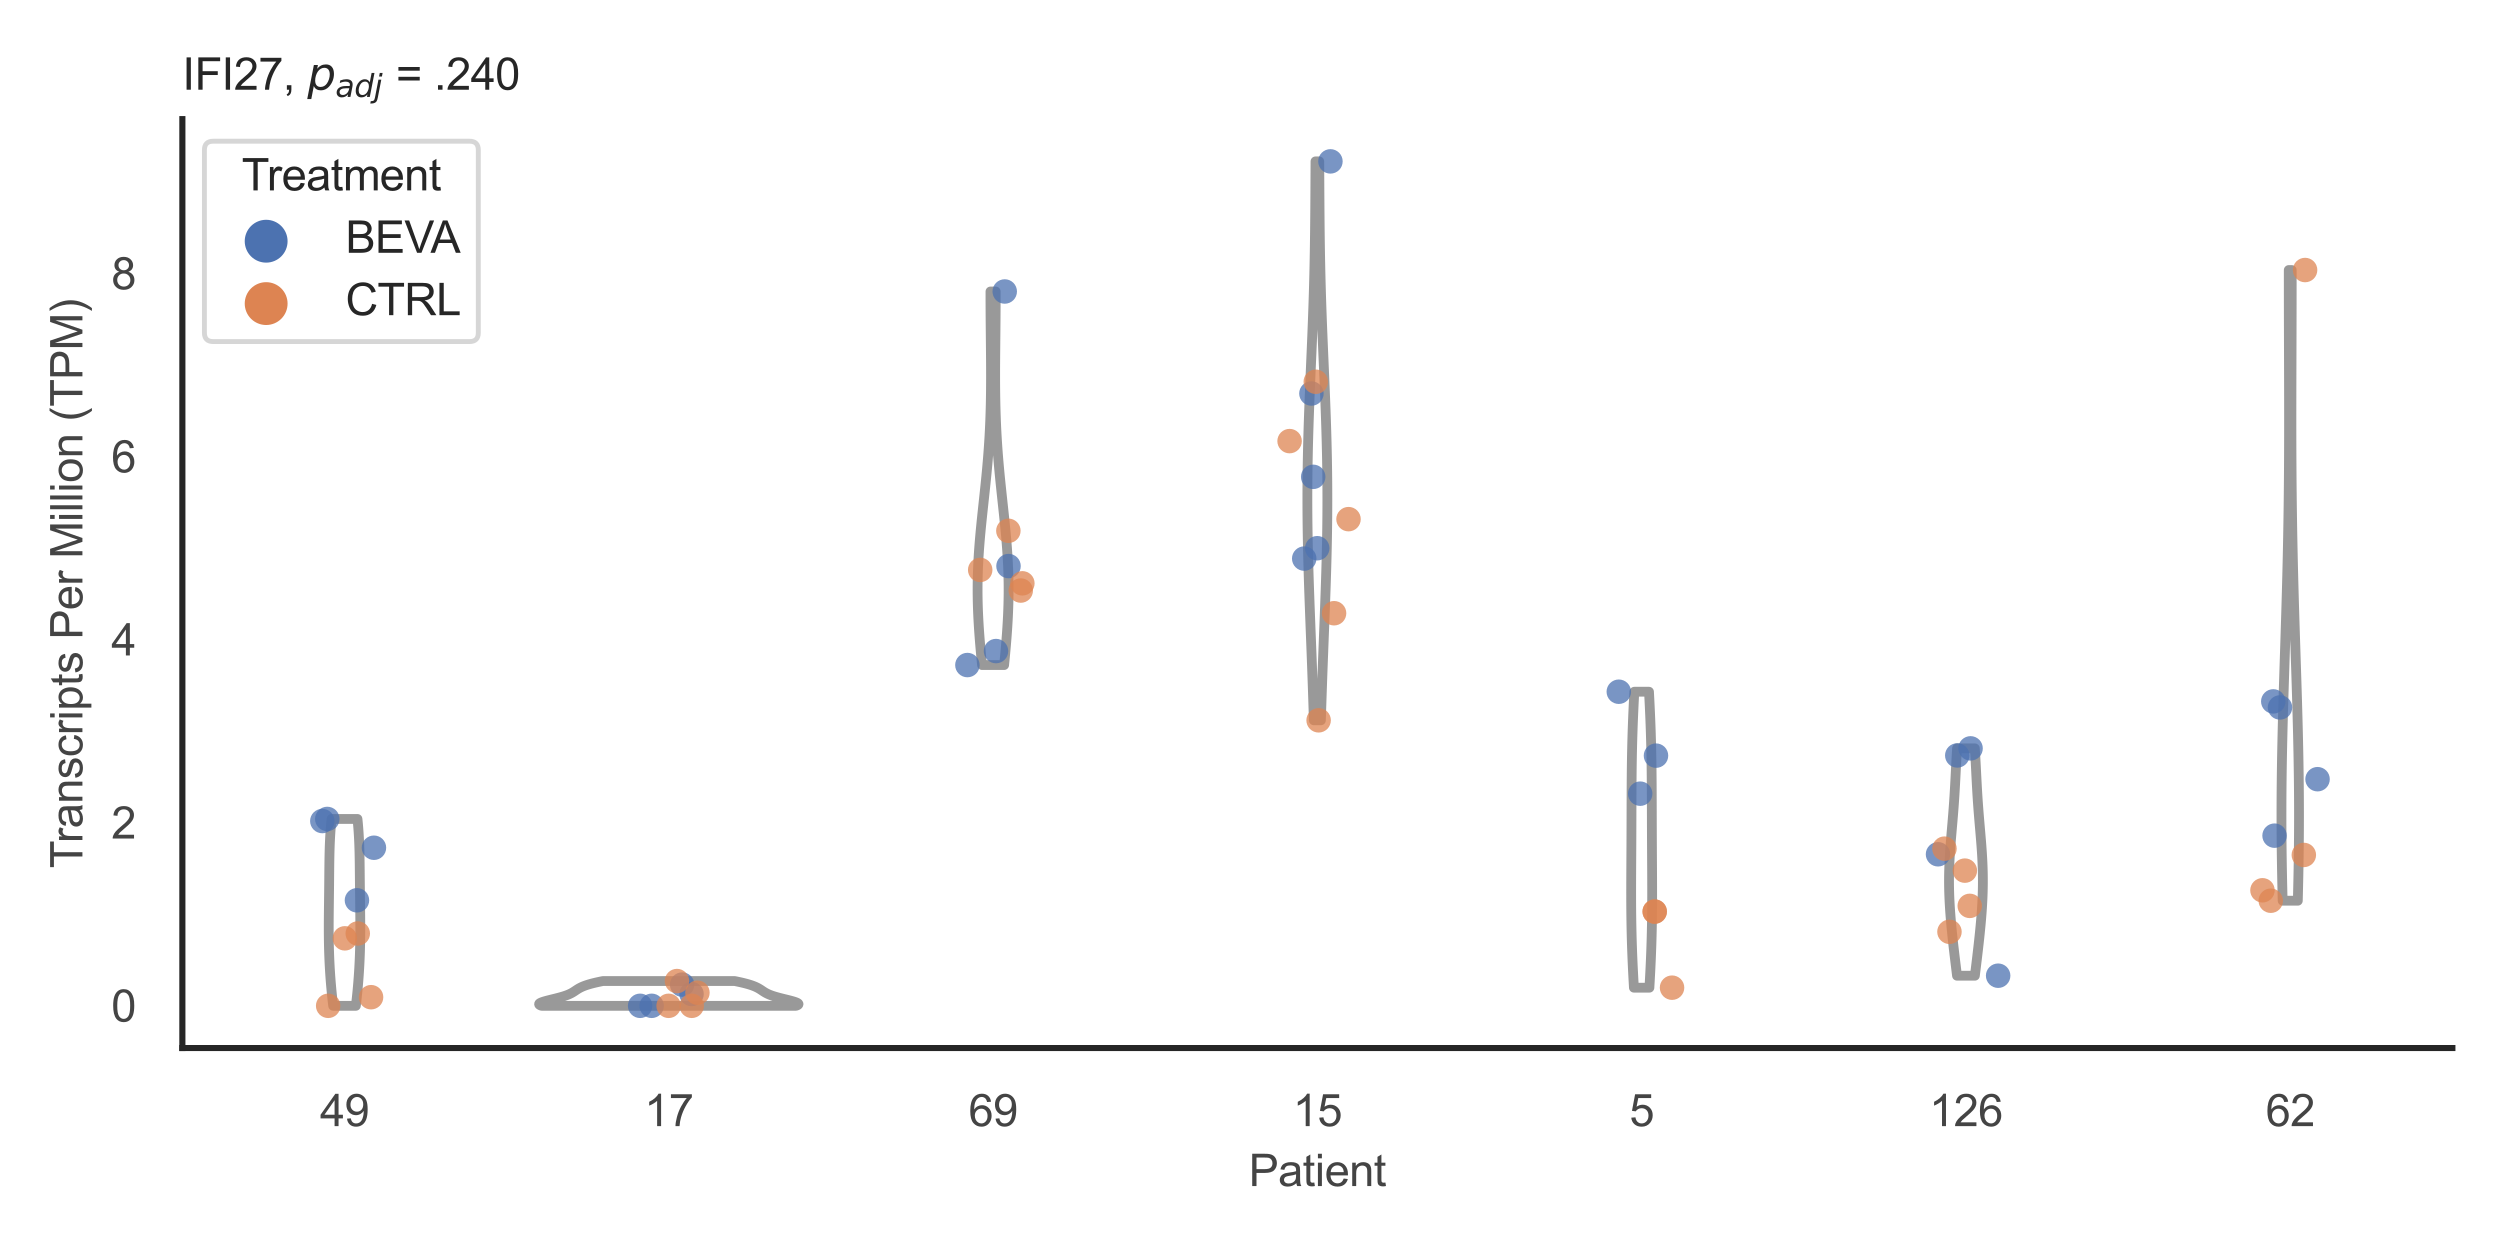 <?xml version="1.0" encoding="utf-8" standalone="no"?>
<!DOCTYPE svg PUBLIC "-//W3C//DTD SVG 1.1//EN"
  "http://www.w3.org/Graphics/SVG/1.1/DTD/svg11.dtd">
<svg xmlns:xlink="http://www.w3.org/1999/xlink" width="510.236pt" height="255.118pt" viewBox="0 0 510.236 255.118" xmlns="http://www.w3.org/2000/svg" version="1.1">
 <defs>
  <style type="text/css">*{stroke-linejoin: round; stroke-linecap: butt}</style>
 </defs>
 <g id="figure_1">
  <g id="patch_1">
   <path d="M 0 255.118 
L 510.236 255.118 
L 510.236 0 
L 0 0 
z
" style="fill: #ffffff"/>
  </g>
  <g id="axes_1">
   <g id="patch_2">
    <path d="M 37.22 213.898 
L 500.516 213.898 
L 500.516 24.32 
L 37.22 24.32 
z
" style="fill: #ffffff"/>
   </g>
   <g id="matplotlib.axis_1">
    <g id="xtick_1">
     <g id="text_1">
      <!-- 49 -->
      <g style="fill: #444444" transform="translate(65.308 229.84)scale(0.09 -0.09)">
       <defs>
        <path id="ArialMT-34" d="M 2069 0 
L 2069 1097 
L 81 1097 
L 81 1613 
L 2172 4581 
L 2631 4581 
L 2631 1613 
L 3250 1613 
L 3250 1097 
L 2631 1097 
L 2631 0 
L 2069 0 
z
M 2069 1613 
L 2069 3678 
L 634 1613 
L 2069 1613 
z
" transform="scale(0.016)"/>
        <path id="ArialMT-39" d="M 350 1059 
L 891 1109 
Q 959 728 1153 556 
Q 1347 384 1650 384 
Q 1909 384 2104 503 
Q 2300 622 2425 820 
Q 2550 1019 2634 1356 
Q 2719 1694 2719 2044 
Q 2719 2081 2716 2156 
Q 2547 1888 2255 1720 
Q 1963 1553 1622 1553 
Q 1053 1553 659 1965 
Q 266 2378 266 3053 
Q 266 3750 677 4175 
Q 1088 4600 1706 4600 
Q 2153 4600 2523 4359 
Q 2894 4119 3086 3673 
Q 3278 3228 3278 2384 
Q 3278 1506 3087 986 
Q 2897 466 2520 194 
Q 2144 -78 1638 -78 
Q 1100 -78 759 220 
Q 419 519 350 1059 
z
M 2653 3081 
Q 2653 3566 2395 3850 
Q 2138 4134 1775 4134 
Q 1400 4134 1122 3828 
Q 844 3522 844 3034 
Q 844 2597 1108 2323 
Q 1372 2050 1759 2050 
Q 2150 2050 2401 2323 
Q 2653 2597 2653 3081 
z
" transform="scale(0.016)"/>
       </defs>
       <use xlink:href="#ArialMT-34"/>
       <use xlink:href="#ArialMT-39" x="55.615"/>
      </g>
     </g>
    </g>
    <g id="xtick_2">
     <g id="text_2">
      <!-- 17 -->
      <g style="fill: #444444" transform="translate(131.493 229.84)scale(0.09 -0.09)">
       <defs>
        <path id="ArialMT-31" d="M 2384 0 
L 1822 0 
L 1822 3584 
Q 1619 3391 1289 3197 
Q 959 3003 697 2906 
L 697 3450 
Q 1169 3672 1522 3987 
Q 1875 4303 2022 4600 
L 2384 4600 
L 2384 0 
z
" transform="scale(0.016)"/>
        <path id="ArialMT-37" d="M 303 3981 
L 303 4522 
L 3269 4522 
L 3269 4084 
Q 2831 3619 2401 2847 
Q 1972 2075 1738 1259 
Q 1569 684 1522 0 
L 944 0 
Q 953 541 1156 1306 
Q 1359 2072 1739 2783 
Q 2119 3494 2547 3981 
L 303 3981 
z
" transform="scale(0.016)"/>
       </defs>
       <use xlink:href="#ArialMT-31"/>
       <use xlink:href="#ArialMT-37" x="55.615"/>
      </g>
     </g>
    </g>
    <g id="xtick_3">
     <g id="text_3">
      <!-- 69 -->
      <g style="fill: #444444" transform="translate(197.678 229.84)scale(0.09 -0.09)">
       <defs>
        <path id="ArialMT-36" d="M 3184 3459 
L 2625 3416 
Q 2550 3747 2413 3897 
Q 2184 4138 1850 4138 
Q 1581 4138 1378 3988 
Q 1113 3794 959 3422 
Q 806 3050 800 2363 
Q 1003 2672 1297 2822 
Q 1591 2972 1913 2972 
Q 2475 2972 2870 2558 
Q 3266 2144 3266 1488 
Q 3266 1056 3080 686 
Q 2894 316 2569 119 
Q 2244 -78 1831 -78 
Q 1128 -78 684 439 
Q 241 956 241 2144 
Q 241 3472 731 4075 
Q 1159 4600 1884 4600 
Q 2425 4600 2770 4297 
Q 3116 3994 3184 3459 
z
M 888 1484 
Q 888 1194 1011 928 
Q 1134 663 1356 523 
Q 1578 384 1822 384 
Q 2178 384 2434 671 
Q 2691 959 2691 1453 
Q 2691 1928 2437 2201 
Q 2184 2475 1800 2475 
Q 1419 2475 1153 2201 
Q 888 1928 888 1484 
z
" transform="scale(0.016)"/>
       </defs>
       <use xlink:href="#ArialMT-36"/>
       <use xlink:href="#ArialMT-39" x="55.615"/>
      </g>
     </g>
    </g>
    <g id="xtick_4">
     <g id="text_4">
      <!-- 15 -->
      <g style="fill: #444444" transform="translate(263.863 229.84)scale(0.09 -0.09)">
       <defs>
        <path id="ArialMT-35" d="M 266 1200 
L 856 1250 
Q 922 819 1161 601 
Q 1400 384 1738 384 
Q 2144 384 2425 690 
Q 2706 997 2706 1503 
Q 2706 1984 2436 2262 
Q 2166 2541 1728 2541 
Q 1456 2541 1237 2417 
Q 1019 2294 894 2097 
L 366 2166 
L 809 4519 
L 3088 4519 
L 3088 3981 
L 1259 3981 
L 1013 2750 
Q 1425 3038 1878 3038 
Q 2478 3038 2890 2622 
Q 3303 2206 3303 1553 
Q 3303 931 2941 478 
Q 2500 -78 1738 -78 
Q 1113 -78 717 272 
Q 322 622 266 1200 
z
" transform="scale(0.016)"/>
       </defs>
       <use xlink:href="#ArialMT-31"/>
       <use xlink:href="#ArialMT-35" x="55.615"/>
      </g>
     </g>
    </g>
    <g id="xtick_5">
     <g id="text_5">
      <!-- 5 -->
      <g style="fill: #444444" transform="translate(332.551 229.84)scale(0.09 -0.09)">
       <use xlink:href="#ArialMT-35"/>
      </g>
     </g>
    </g>
    <g id="xtick_6">
     <g id="text_6">
      <!-- 126 -->
      <g style="fill: #444444" transform="translate(393.731 229.84)scale(0.09 -0.09)">
       <defs>
        <path id="ArialMT-32" d="M 3222 541 
L 3222 0 
L 194 0 
Q 188 203 259 391 
Q 375 700 629 1000 
Q 884 1300 1366 1694 
Q 2113 2306 2375 2664 
Q 2638 3022 2638 3341 
Q 2638 3675 2398 3904 
Q 2159 4134 1775 4134 
Q 1369 4134 1125 3890 
Q 881 3647 878 3216 
L 300 3275 
Q 359 3922 746 4261 
Q 1134 4600 1788 4600 
Q 2447 4600 2831 4234 
Q 3216 3869 3216 3328 
Q 3216 3053 3103 2787 
Q 2991 2522 2730 2228 
Q 2469 1934 1863 1422 
Q 1356 997 1212 845 
Q 1069 694 975 541 
L 3222 541 
z
" transform="scale(0.016)"/>
       </defs>
       <use xlink:href="#ArialMT-31"/>
       <use xlink:href="#ArialMT-32" x="55.615"/>
       <use xlink:href="#ArialMT-36" x="111.23"/>
      </g>
     </g>
    </g>
    <g id="xtick_7">
     <g id="text_7">
      <!-- 62 -->
      <g style="fill: #444444" transform="translate(462.419 229.84)scale(0.09 -0.09)">
       <use xlink:href="#ArialMT-36"/>
       <use xlink:href="#ArialMT-32" x="55.615"/>
      </g>
     </g>
    </g>
    <g id="text_8">
     <!-- Patient -->
     <g style="fill: #444444" transform="translate(254.859 242.071)scale(0.09 -0.09)">
      <defs>
       <path id="ArialMT-50" d="M 494 0 
L 494 4581 
L 2222 4581 
Q 2678 4581 2919 4538 
Q 3256 4481 3484 4323 
Q 3713 4166 3852 3881 
Q 3991 3597 3991 3256 
Q 3991 2672 3619 2267 
Q 3247 1863 2275 1863 
L 1100 1863 
L 1100 0 
L 494 0 
z
M 1100 2403 
L 2284 2403 
Q 2872 2403 3119 2622 
Q 3366 2841 3366 3238 
Q 3366 3525 3220 3729 
Q 3075 3934 2838 4000 
Q 2684 4041 2272 4041 
L 1100 4041 
L 1100 2403 
z
" transform="scale(0.016)"/>
       <path id="ArialMT-61" d="M 2588 409 
Q 2275 144 1986 34 
Q 1697 -75 1366 -75 
Q 819 -75 525 192 
Q 231 459 231 875 
Q 231 1119 342 1320 
Q 453 1522 633 1644 
Q 813 1766 1038 1828 
Q 1203 1872 1538 1913 
Q 2219 1994 2541 2106 
Q 2544 2222 2544 2253 
Q 2544 2597 2384 2738 
Q 2169 2928 1744 2928 
Q 1347 2928 1158 2789 
Q 969 2650 878 2297 
L 328 2372 
Q 403 2725 575 2942 
Q 747 3159 1072 3276 
Q 1397 3394 1825 3394 
Q 2250 3394 2515 3294 
Q 2781 3194 2906 3042 
Q 3031 2891 3081 2659 
Q 3109 2516 3109 2141 
L 3109 1391 
Q 3109 606 3145 398 
Q 3181 191 3288 0 
L 2700 0 
Q 2613 175 2588 409 
z
M 2541 1666 
Q 2234 1541 1622 1453 
Q 1275 1403 1131 1340 
Q 988 1278 909 1158 
Q 831 1038 831 891 
Q 831 666 1001 516 
Q 1172 366 1500 366 
Q 1825 366 2078 508 
Q 2331 650 2450 897 
Q 2541 1088 2541 1459 
L 2541 1666 
z
" transform="scale(0.016)"/>
       <path id="ArialMT-74" d="M 1650 503 
L 1731 6 
Q 1494 -44 1306 -44 
Q 1000 -44 831 53 
Q 663 150 594 308 
Q 525 466 525 972 
L 525 2881 
L 113 2881 
L 113 3319 
L 525 3319 
L 525 4141 
L 1084 4478 
L 1084 3319 
L 1650 3319 
L 1650 2881 
L 1084 2881 
L 1084 941 
Q 1084 700 1114 631 
Q 1144 563 1211 522 
Q 1278 481 1403 481 
Q 1497 481 1650 503 
z
" transform="scale(0.016)"/>
       <path id="ArialMT-69" d="M 425 3934 
L 425 4581 
L 988 4581 
L 988 3934 
L 425 3934 
z
M 425 0 
L 425 3319 
L 988 3319 
L 988 0 
L 425 0 
z
" transform="scale(0.016)"/>
       <path id="ArialMT-65" d="M 2694 1069 
L 3275 997 
Q 3138 488 2766 206 
Q 2394 -75 1816 -75 
Q 1088 -75 661 373 
Q 234 822 234 1631 
Q 234 2469 665 2931 
Q 1097 3394 1784 3394 
Q 2450 3394 2872 2941 
Q 3294 2488 3294 1666 
Q 3294 1616 3291 1516 
L 816 1516 
Q 847 969 1125 678 
Q 1403 388 1819 388 
Q 2128 388 2347 550 
Q 2566 713 2694 1069 
z
M 847 1978 
L 2700 1978 
Q 2663 2397 2488 2606 
Q 2219 2931 1791 2931 
Q 1403 2931 1139 2672 
Q 875 2413 847 1978 
z
" transform="scale(0.016)"/>
       <path id="ArialMT-6e" d="M 422 0 
L 422 3319 
L 928 3319 
L 928 2847 
Q 1294 3394 1984 3394 
Q 2284 3394 2536 3286 
Q 2788 3178 2913 3003 
Q 3038 2828 3088 2588 
Q 3119 2431 3119 2041 
L 3119 0 
L 2556 0 
L 2556 2019 
Q 2556 2363 2490 2533 
Q 2425 2703 2258 2804 
Q 2091 2906 1866 2906 
Q 1506 2906 1245 2678 
Q 984 2450 984 1813 
L 984 0 
L 422 0 
z
" transform="scale(0.016)"/>
      </defs>
      <use xlink:href="#ArialMT-50"/>
      <use xlink:href="#ArialMT-61" x="66.699"/>
      <use xlink:href="#ArialMT-74" x="122.314"/>
      <use xlink:href="#ArialMT-69" x="150.098"/>
      <use xlink:href="#ArialMT-65" x="172.314"/>
      <use xlink:href="#ArialMT-6e" x="227.93"/>
      <use xlink:href="#ArialMT-74" x="283.545"/>
     </g>
    </g>
   </g>
   <g id="matplotlib.axis_2">
    <g id="ytick_1">
     <g id="text_9">
      <!-- 0 -->
      <g style="fill: #444444" transform="translate(22.715 208.502)scale(0.09 -0.09)">
       <defs>
        <path id="ArialMT-30" d="M 266 2259 
Q 266 3072 433 3567 
Q 600 4063 929 4331 
Q 1259 4600 1759 4600 
Q 2128 4600 2406 4451 
Q 2684 4303 2865 4023 
Q 3047 3744 3150 3342 
Q 3253 2941 3253 2259 
Q 3253 1453 3087 958 
Q 2922 463 2592 192 
Q 2263 -78 1759 -78 
Q 1097 -78 719 397 
Q 266 969 266 2259 
z
M 844 2259 
Q 844 1131 1108 757 
Q 1372 384 1759 384 
Q 2147 384 2411 759 
Q 2675 1134 2675 2259 
Q 2675 3391 2411 3762 
Q 2147 4134 1753 4134 
Q 1366 4134 1134 3806 
Q 844 3388 844 2259 
z
" transform="scale(0.016)"/>
       </defs>
       <use xlink:href="#ArialMT-30"/>
      </g>
     </g>
    </g>
    <g id="ytick_2">
     <g id="text_10">
      <!-- 2 -->
      <g style="fill: #444444" transform="translate(22.715 171.138)scale(0.09 -0.09)">
       <use xlink:href="#ArialMT-32"/>
      </g>
     </g>
    </g>
    <g id="ytick_3">
     <g id="text_11">
      <!-- 4 -->
      <g style="fill: #444444" transform="translate(22.715 133.774)scale(0.09 -0.09)">
       <use xlink:href="#ArialMT-34"/>
      </g>
     </g>
    </g>
    <g id="ytick_4">
     <g id="text_12">
      <!-- 6 -->
      <g style="fill: #444444" transform="translate(22.715 96.409)scale(0.09 -0.09)">
       <use xlink:href="#ArialMT-36"/>
      </g>
     </g>
    </g>
    <g id="ytick_5">
     <g id="text_13">
      <!-- 8 -->
      <g style="fill: #444444" transform="translate(22.715 59.045)scale(0.09 -0.09)">
       <defs>
        <path id="ArialMT-38" d="M 1131 2484 
Q 781 2613 612 2850 
Q 444 3088 444 3419 
Q 444 3919 803 4259 
Q 1163 4600 1759 4600 
Q 2359 4600 2725 4251 
Q 3091 3903 3091 3403 
Q 3091 3084 2923 2848 
Q 2756 2613 2416 2484 
Q 2838 2347 3058 2040 
Q 3278 1734 3278 1309 
Q 3278 722 2862 322 
Q 2447 -78 1769 -78 
Q 1091 -78 675 323 
Q 259 725 259 1325 
Q 259 1772 486 2073 
Q 713 2375 1131 2484 
z
M 1019 3438 
Q 1019 3113 1228 2906 
Q 1438 2700 1772 2700 
Q 2097 2700 2305 2904 
Q 2513 3109 2513 3406 
Q 2513 3716 2298 3927 
Q 2084 4138 1766 4138 
Q 1444 4138 1231 3931 
Q 1019 3725 1019 3438 
z
M 838 1322 
Q 838 1081 952 856 
Q 1066 631 1291 507 
Q 1516 384 1775 384 
Q 2178 384 2440 643 
Q 2703 903 2703 1303 
Q 2703 1709 2433 1975 
Q 2163 2241 1756 2241 
Q 1359 2241 1098 1978 
Q 838 1716 838 1322 
z
" transform="scale(0.016)"/>
       </defs>
       <use xlink:href="#ArialMT-38"/>
      </g>
     </g>
    </g>
    <g id="text_14">
     <!-- Transcripts Per Million (TPM) -->
     <g style="fill: #444444" transform="translate(16.821 177.194)rotate(-90)scale(0.09 -0.09)">
      <defs>
       <path id="ArialMT-54" d="M 1659 0 
L 1659 4041 
L 150 4041 
L 150 4581 
L 3781 4581 
L 3781 4041 
L 2266 4041 
L 2266 0 
L 1659 0 
z
" transform="scale(0.016)"/>
       <path id="ArialMT-72" d="M 416 0 
L 416 3319 
L 922 3319 
L 922 2816 
Q 1116 3169 1280 3281 
Q 1444 3394 1641 3394 
Q 1925 3394 2219 3213 
L 2025 2691 
Q 1819 2813 1613 2813 
Q 1428 2813 1281 2702 
Q 1134 2591 1072 2394 
Q 978 2094 978 1738 
L 978 0 
L 416 0 
z
" transform="scale(0.016)"/>
       <path id="ArialMT-73" d="M 197 991 
L 753 1078 
Q 800 744 1014 566 
Q 1228 388 1613 388 
Q 2000 388 2187 545 
Q 2375 703 2375 916 
Q 2375 1106 2209 1216 
Q 2094 1291 1634 1406 
Q 1016 1563 777 1677 
Q 538 1791 414 1992 
Q 291 2194 291 2438 
Q 291 2659 392 2848 
Q 494 3038 669 3163 
Q 800 3259 1026 3326 
Q 1253 3394 1513 3394 
Q 1903 3394 2198 3281 
Q 2494 3169 2634 2976 
Q 2775 2784 2828 2463 
L 2278 2388 
Q 2241 2644 2061 2787 
Q 1881 2931 1553 2931 
Q 1166 2931 1000 2803 
Q 834 2675 834 2503 
Q 834 2394 903 2306 
Q 972 2216 1119 2156 
Q 1203 2125 1616 2013 
Q 2213 1853 2448 1751 
Q 2684 1650 2818 1456 
Q 2953 1263 2953 975 
Q 2953 694 2789 445 
Q 2625 197 2315 61 
Q 2006 -75 1616 -75 
Q 969 -75 630 194 
Q 291 463 197 991 
z
" transform="scale(0.016)"/>
       <path id="ArialMT-63" d="M 2588 1216 
L 3141 1144 
Q 3050 572 2676 248 
Q 2303 -75 1759 -75 
Q 1078 -75 664 370 
Q 250 816 250 1647 
Q 250 2184 428 2587 
Q 606 2991 970 3192 
Q 1334 3394 1763 3394 
Q 2303 3394 2647 3120 
Q 2991 2847 3088 2344 
L 2541 2259 
Q 2463 2594 2264 2762 
Q 2066 2931 1784 2931 
Q 1359 2931 1093 2626 
Q 828 2322 828 1663 
Q 828 994 1084 691 
Q 1341 388 1753 388 
Q 2084 388 2306 591 
Q 2528 794 2588 1216 
z
" transform="scale(0.016)"/>
       <path id="ArialMT-70" d="M 422 -1272 
L 422 3319 
L 934 3319 
L 934 2888 
Q 1116 3141 1344 3267 
Q 1572 3394 1897 3394 
Q 2322 3394 2647 3175 
Q 2972 2956 3137 2557 
Q 3303 2159 3303 1684 
Q 3303 1175 3120 767 
Q 2938 359 2589 142 
Q 2241 -75 1856 -75 
Q 1575 -75 1351 44 
Q 1128 163 984 344 
L 984 -1272 
L 422 -1272 
z
M 931 1641 
Q 931 1000 1190 694 
Q 1450 388 1819 388 
Q 2194 388 2461 705 
Q 2728 1022 2728 1688 
Q 2728 2322 2467 2637 
Q 2206 2953 1844 2953 
Q 1484 2953 1207 2617 
Q 931 2281 931 1641 
z
" transform="scale(0.016)"/>
       <path id="ArialMT-20" transform="scale(0.016)"/>
       <path id="ArialMT-4d" d="M 475 0 
L 475 4581 
L 1388 4581 
L 2472 1338 
Q 2622 884 2691 659 
Q 2769 909 2934 1394 
L 4031 4581 
L 4847 4581 
L 4847 0 
L 4263 0 
L 4263 3834 
L 2931 0 
L 2384 0 
L 1059 3900 
L 1059 0 
L 475 0 
z
" transform="scale(0.016)"/>
       <path id="ArialMT-6c" d="M 409 0 
L 409 4581 
L 972 4581 
L 972 0 
L 409 0 
z
" transform="scale(0.016)"/>
       <path id="ArialMT-6f" d="M 213 1659 
Q 213 2581 725 3025 
Q 1153 3394 1769 3394 
Q 2453 3394 2887 2945 
Q 3322 2497 3322 1706 
Q 3322 1066 3130 698 
Q 2938 331 2570 128 
Q 2203 -75 1769 -75 
Q 1072 -75 642 372 
Q 213 819 213 1659 
z
M 791 1659 
Q 791 1022 1069 705 
Q 1347 388 1769 388 
Q 2188 388 2466 706 
Q 2744 1025 2744 1678 
Q 2744 2294 2464 2611 
Q 2184 2928 1769 2928 
Q 1347 2928 1069 2612 
Q 791 2297 791 1659 
z
" transform="scale(0.016)"/>
       <path id="ArialMT-28" d="M 1497 -1347 
Q 1031 -759 709 28 
Q 388 816 388 1659 
Q 388 2403 628 3084 
Q 909 3875 1497 4659 
L 1900 4659 
Q 1522 4009 1400 3731 
Q 1209 3300 1100 2831 
Q 966 2247 966 1656 
Q 966 153 1900 -1347 
L 1497 -1347 
z
" transform="scale(0.016)"/>
       <path id="ArialMT-29" d="M 791 -1347 
L 388 -1347 
Q 1322 153 1322 1656 
Q 1322 2244 1188 2822 
Q 1081 3291 891 3722 
Q 769 4003 388 4659 
L 791 4659 
Q 1378 3875 1659 3084 
Q 1900 2403 1900 1659 
Q 1900 816 1576 28 
Q 1253 -759 791 -1347 
z
" transform="scale(0.016)"/>
      </defs>
      <use xlink:href="#ArialMT-54"/>
      <use xlink:href="#ArialMT-72" x="57.334"/>
      <use xlink:href="#ArialMT-61" x="90.635"/>
      <use xlink:href="#ArialMT-6e" x="146.25"/>
      <use xlink:href="#ArialMT-73" x="201.865"/>
      <use xlink:href="#ArialMT-63" x="251.865"/>
      <use xlink:href="#ArialMT-72" x="301.865"/>
      <use xlink:href="#ArialMT-69" x="335.166"/>
      <use xlink:href="#ArialMT-70" x="357.383"/>
      <use xlink:href="#ArialMT-74" x="412.998"/>
      <use xlink:href="#ArialMT-73" x="440.781"/>
      <use xlink:href="#ArialMT-20" x="490.781"/>
      <use xlink:href="#ArialMT-50" x="518.564"/>
      <use xlink:href="#ArialMT-65" x="585.264"/>
      <use xlink:href="#ArialMT-72" x="640.879"/>
      <use xlink:href="#ArialMT-20" x="674.18"/>
      <use xlink:href="#ArialMT-4d" x="701.963"/>
      <use xlink:href="#ArialMT-69" x="785.264"/>
      <use xlink:href="#ArialMT-6c" x="807.48"/>
      <use xlink:href="#ArialMT-6c" x="829.697"/>
      <use xlink:href="#ArialMT-69" x="851.914"/>
      <use xlink:href="#ArialMT-6f" x="874.131"/>
      <use xlink:href="#ArialMT-6e" x="929.746"/>
      <use xlink:href="#ArialMT-20" x="985.361"/>
      <use xlink:href="#ArialMT-28" x="1013.145"/>
      <use xlink:href="#ArialMT-54" x="1046.445"/>
      <use xlink:href="#ArialMT-50" x="1107.529"/>
      <use xlink:href="#ArialMT-4d" x="1174.229"/>
      <use xlink:href="#ArialMT-29" x="1257.529"/>
     </g>
    </g>
   </g>
   <g id="PolyCollection_1">
    <defs>
     <path id="m180082ab73" d="M 72.629 -49.837 
L 67.996 -49.837 
L 67.951 -50.222 
L 67.906 -50.608 
L 67.863 -50.993 
L 67.821 -51.378 
L 67.78 -51.763 
L 67.74 -52.148 
L 67.702 -52.534 
L 67.664 -52.919 
L 67.628 -53.304 
L 67.593 -53.689 
L 67.559 -54.075 
L 67.526 -54.46 
L 67.495 -54.845 
L 67.465 -55.23 
L 67.436 -55.615 
L 67.408 -56.001 
L 67.382 -56.386 
L 67.357 -56.771 
L 67.333 -57.156 
L 67.31 -57.542 
L 67.288 -57.927 
L 67.268 -58.312 
L 67.249 -58.697 
L 67.231 -59.082 
L 67.214 -59.468 
L 67.199 -59.853 
L 67.184 -60.238 
L 67.171 -60.623 
L 67.159 -61.008 
L 67.148 -61.394 
L 67.138 -61.779 
L 67.129 -62.164 
L 67.121 -62.549 
L 67.114 -62.935 
L 67.108 -63.32 
L 67.103 -63.705 
L 67.099 -64.09 
L 67.096 -64.475 
L 67.094 -64.861 
L 67.093 -65.246 
L 67.092 -65.631 
L 67.092 -66.016 
L 67.093 -66.402 
L 67.094 -66.787 
L 67.096 -67.172 
L 67.098 -67.557 
L 67.101 -67.942 
L 67.104 -68.328 
L 67.108 -68.713 
L 67.112 -69.098 
L 67.116 -69.483 
L 67.121 -69.868 
L 67.125 -70.254 
L 67.13 -70.639 
L 67.135 -71.024 
L 67.139 -71.409 
L 67.144 -71.795 
L 67.149 -72.18 
L 67.153 -72.565 
L 67.158 -72.95 
L 67.162 -73.335 
L 67.166 -73.721 
L 67.17 -74.106 
L 67.174 -74.491 
L 67.177 -74.876 
L 67.181 -75.261 
L 67.185 -75.647 
L 67.188 -76.032 
L 67.191 -76.417 
L 67.195 -76.802 
L 67.198 -77.188 
L 67.202 -77.573 
L 67.206 -77.958 
L 67.21 -78.343 
L 67.215 -78.728 
L 67.22 -79.114 
L 67.225 -79.499 
L 67.231 -79.884 
L 67.238 -80.269 
L 67.246 -80.655 
L 67.255 -81.04 
L 67.264 -81.425 
L 67.275 -81.81 
L 67.287 -82.195 
L 67.3 -82.581 
L 67.315 -82.966 
L 67.332 -83.351 
L 67.349 -83.736 
L 67.369 -84.121 
L 67.39 -84.507 
L 67.413 -84.892 
L 67.438 -85.277 
L 67.465 -85.662 
L 67.494 -86.048 
L 67.524 -86.433 
L 67.557 -86.818 
L 67.591 -87.203 
L 67.628 -87.588 
L 67.666 -87.974 
L 72.959 -87.974 
L 72.959 -87.974 
L 72.997 -87.588 
L 73.034 -87.203 
L 73.068 -86.818 
L 73.101 -86.433 
L 73.132 -86.048 
L 73.16 -85.662 
L 73.187 -85.277 
L 73.212 -84.892 
L 73.235 -84.507 
L 73.256 -84.121 
L 73.276 -83.736 
L 73.294 -83.351 
L 73.31 -82.966 
L 73.325 -82.581 
L 73.338 -82.195 
L 73.35 -81.81 
L 73.361 -81.425 
L 73.371 -81.04 
L 73.379 -80.655 
L 73.387 -80.269 
L 73.394 -79.884 
L 73.4 -79.499 
L 73.406 -79.114 
L 73.411 -78.728 
L 73.415 -78.343 
L 73.419 -77.958 
L 73.423 -77.573 
L 73.427 -77.188 
L 73.43 -76.802 
L 73.434 -76.417 
L 73.437 -76.032 
L 73.441 -75.647 
L 73.444 -75.261 
L 73.448 -74.876 
L 73.451 -74.491 
L 73.455 -74.106 
L 73.459 -73.721 
L 73.463 -73.335 
L 73.468 -72.95 
L 73.472 -72.565 
L 73.477 -72.18 
L 73.481 -71.795 
L 73.486 -71.409 
L 73.491 -71.024 
L 73.495 -70.639 
L 73.5 -70.254 
L 73.505 -69.868 
L 73.509 -69.483 
L 73.513 -69.098 
L 73.517 -68.713 
L 73.521 -68.328 
L 73.524 -67.942 
L 73.527 -67.557 
L 73.529 -67.172 
L 73.531 -66.787 
L 73.533 -66.402 
L 73.533 -66.016 
L 73.533 -65.631 
L 73.533 -65.246 
L 73.531 -64.861 
L 73.529 -64.475 
L 73.526 -64.09 
L 73.522 -63.705 
L 73.517 -63.32 
L 73.511 -62.935 
L 73.504 -62.549 
L 73.496 -62.164 
L 73.487 -61.779 
L 73.477 -61.394 
L 73.466 -61.008 
L 73.454 -60.623 
L 73.441 -60.238 
L 73.426 -59.853 
L 73.411 -59.468 
L 73.394 -59.082 
L 73.376 -58.697 
L 73.357 -58.312 
L 73.337 -57.927 
L 73.315 -57.542 
L 73.292 -57.156 
L 73.269 -56.771 
L 73.243 -56.386 
L 73.217 -56.001 
L 73.189 -55.615 
L 73.16 -55.23 
L 73.13 -54.845 
L 73.099 -54.46 
L 73.066 -54.075 
L 73.032 -53.689 
L 72.997 -53.304 
L 72.961 -52.919 
L 72.924 -52.534 
L 72.885 -52.148 
L 72.845 -51.763 
L 72.804 -51.378 
L 72.762 -50.993 
L 72.719 -50.608 
L 72.675 -50.222 
L 72.629 -49.837 
z
" style="stroke: #999999; stroke-width: 2"/>
    </defs>
    <g clip-path="url(#pa477ea7280)">
     <use xlink:href="#m180082ab73" x="0" y="255.118" style="fill: #ffffff; stroke: #999999; stroke-width: 2"/>
    </g>
   </g>
   <g id="PolyCollection_2">
    <defs>
     <path id="m335e4b8704" d="M 162.459 -49.837 
L 110.536 -49.837 
L 110.393 -49.888 
L 110.273 -49.939 
L 110.178 -49.99 
L 110.105 -50.041 
L 110.056 -50.092 
L 110.029 -50.143 
L 110.024 -50.194 
L 110.039 -50.245 
L 110.075 -50.296 
L 110.129 -50.348 
L 110.202 -50.399 
L 110.292 -50.45 
L 110.398 -50.501 
L 110.519 -50.552 
L 110.653 -50.603 
L 110.8 -50.654 
L 110.958 -50.705 
L 111.126 -50.756 
L 111.304 -50.807 
L 111.489 -50.858 
L 111.68 -50.909 
L 111.877 -50.96 
L 112.078 -51.011 
L 112.282 -51.062 
L 112.488 -51.113 
L 112.696 -51.164 
L 112.903 -51.215 
L 113.11 -51.266 
L 113.316 -51.317 
L 113.519 -51.368 
L 113.719 -51.419 
L 113.916 -51.47 
L 114.109 -51.521 
L 114.297 -51.572 
L 114.48 -51.623 
L 114.658 -51.674 
L 114.83 -51.725 
L 114.997 -51.776 
L 115.158 -51.828 
L 115.312 -51.879 
L 115.461 -51.93 
L 115.604 -51.981 
L 115.74 -52.032 
L 115.871 -52.083 
L 115.996 -52.134 
L 116.116 -52.185 
L 116.23 -52.236 
L 116.34 -52.287 
L 116.445 -52.338 
L 116.545 -52.389 
L 116.641 -52.44 
L 116.734 -52.491 
L 116.823 -52.542 
L 116.909 -52.593 
L 116.993 -52.644 
L 117.074 -52.695 
L 117.154 -52.746 
L 117.232 -52.797 
L 117.309 -52.848 
L 117.386 -52.899 
L 117.462 -52.95 
L 117.538 -53.001 
L 117.614 -53.052 
L 117.692 -53.103 
L 117.77 -53.154 
L 117.85 -53.205 
L 117.932 -53.256 
L 118.016 -53.308 
L 118.102 -53.359 
L 118.192 -53.41 
L 118.284 -53.461 
L 118.38 -53.512 
L 118.479 -53.563 
L 118.583 -53.614 
L 118.691 -53.665 
L 118.803 -53.716 
L 118.921 -53.767 
L 119.043 -53.818 
L 119.171 -53.869 
L 119.304 -53.92 
L 119.443 -53.971 
L 119.587 -54.022 
L 119.738 -54.073 
L 119.895 -54.124 
L 120.059 -54.175 
L 120.229 -54.226 
L 120.405 -54.277 
L 120.588 -54.328 
L 120.778 -54.379 
L 120.975 -54.43 
L 121.178 -54.481 
L 121.388 -54.532 
L 121.605 -54.583 
L 121.828 -54.634 
L 122.058 -54.685 
L 122.294 -54.736 
L 122.536 -54.788 
L 122.784 -54.839 
L 123.039 -54.89 
L 149.957 -54.89 
L 149.957 -54.89 
L 150.211 -54.839 
L 150.459 -54.788 
L 150.702 -54.736 
L 150.938 -54.685 
L 151.168 -54.634 
L 151.391 -54.583 
L 151.608 -54.532 
L 151.818 -54.481 
L 152.021 -54.43 
L 152.218 -54.379 
L 152.407 -54.328 
L 152.591 -54.277 
L 152.767 -54.226 
L 152.937 -54.175 
L 153.1 -54.124 
L 153.257 -54.073 
L 153.408 -54.022 
L 153.553 -53.971 
L 153.692 -53.92 
L 153.825 -53.869 
L 153.952 -53.818 
L 154.075 -53.767 
L 154.192 -53.716 
L 154.305 -53.665 
L 154.412 -53.614 
L 154.516 -53.563 
L 154.616 -53.512 
L 154.712 -53.461 
L 154.804 -53.41 
L 154.893 -53.359 
L 154.98 -53.308 
L 155.064 -53.256 
L 155.146 -53.205 
L 155.226 -53.154 
L 155.304 -53.103 
L 155.381 -53.052 
L 155.458 -53.001 
L 155.534 -52.95 
L 155.61 -52.899 
L 155.686 -52.848 
L 155.763 -52.797 
L 155.841 -52.746 
L 155.921 -52.695 
L 156.002 -52.644 
L 156.086 -52.593 
L 156.172 -52.542 
L 156.262 -52.491 
L 156.354 -52.44 
L 156.451 -52.389 
L 156.551 -52.338 
L 156.656 -52.287 
L 156.765 -52.236 
L 156.88 -52.185 
L 156.999 -52.134 
L 157.124 -52.083 
L 157.255 -52.032 
L 157.392 -51.981 
L 157.535 -51.93 
L 157.683 -51.879 
L 157.838 -51.828 
L 157.998 -51.776 
L 158.165 -51.725 
L 158.337 -51.674 
L 158.515 -51.623 
L 158.699 -51.572 
L 158.887 -51.521 
L 159.079 -51.47 
L 159.276 -51.419 
L 159.477 -51.368 
L 159.68 -51.317 
L 159.885 -51.266 
L 160.092 -51.215 
L 160.3 -51.164 
L 160.507 -51.113 
L 160.714 -51.062 
L 160.918 -51.011 
L 161.119 -50.96 
L 161.316 -50.909 
L 161.507 -50.858 
L 161.692 -50.807 
L 161.869 -50.756 
L 162.037 -50.705 
L 162.196 -50.654 
L 162.343 -50.603 
L 162.477 -50.552 
L 162.598 -50.501 
L 162.703 -50.45 
L 162.793 -50.399 
L 162.866 -50.348 
L 162.921 -50.296 
L 162.956 -50.245 
L 162.972 -50.194 
L 162.966 -50.143 
L 162.939 -50.092 
L 162.89 -50.041 
L 162.818 -49.99 
L 162.722 -49.939 
L 162.603 -49.888 
L 162.459 -49.837 
z
" style="stroke: #999999; stroke-width: 2"/>
    </defs>
    <g clip-path="url(#pa477ea7280)">
     <use xlink:href="#m335e4b8704" x="0" y="255.118" style="fill: #ffffff; stroke: #999999; stroke-width: 2"/>
    </g>
   </g>
   <g id="PolyCollection_3">
    <defs>
     <path id="m806418bdfb" d="M 204.938 -119.385 
L 200.428 -119.385 
L 200.353 -120.155 
L 200.279 -120.925 
L 200.208 -121.696 
L 200.138 -122.466 
L 200.071 -123.236 
L 200.006 -124.006 
L 199.944 -124.776 
L 199.885 -125.546 
L 199.83 -126.316 
L 199.778 -127.086 
L 199.731 -127.857 
L 199.688 -128.627 
L 199.649 -129.397 
L 199.615 -130.167 
L 199.585 -130.937 
L 199.561 -131.707 
L 199.542 -132.477 
L 199.529 -133.247 
L 199.52 -134.017 
L 199.518 -134.788 
L 199.521 -135.558 
L 199.529 -136.328 
L 199.543 -137.098 
L 199.563 -137.868 
L 199.588 -138.638 
L 199.618 -139.408 
L 199.654 -140.178 
L 199.694 -140.948 
L 199.74 -141.719 
L 199.79 -142.489 
L 199.845 -143.259 
L 199.904 -144.029 
L 199.966 -144.799 
L 200.033 -145.569 
L 200.102 -146.339 
L 200.175 -147.109 
L 200.25 -147.879 
L 200.327 -148.65 
L 200.407 -149.42 
L 200.487 -150.19 
L 200.569 -150.96 
L 200.652 -151.73 
L 200.735 -152.5 
L 200.818 -153.27 
L 200.9 -154.04 
L 200.982 -154.811 
L 201.063 -155.581 
L 201.143 -156.351 
L 201.221 -157.121 
L 201.298 -157.891 
L 201.372 -158.661 
L 201.444 -159.431 
L 201.513 -160.201 
L 201.58 -160.971 
L 201.644 -161.742 
L 201.705 -162.512 
L 201.762 -163.282 
L 201.817 -164.052 
L 201.868 -164.822 
L 201.916 -165.592 
L 201.961 -166.362 
L 202.002 -167.132 
L 202.04 -167.902 
L 202.074 -168.673 
L 202.105 -169.443 
L 202.133 -170.213 
L 202.158 -170.983 
L 202.18 -171.753 
L 202.199 -172.523 
L 202.215 -173.293 
L 202.228 -174.063 
L 202.239 -174.833 
L 202.247 -175.604 
L 202.253 -176.374 
L 202.257 -177.144 
L 202.26 -177.914 
L 202.26 -178.684 
L 202.258 -179.454 
L 202.256 -180.224 
L 202.252 -180.994 
L 202.247 -181.765 
L 202.241 -182.535 
L 202.234 -183.305 
L 202.227 -184.075 
L 202.219 -184.845 
L 202.211 -185.615 
L 202.203 -186.385 
L 202.196 -187.155 
L 202.188 -187.925 
L 202.181 -188.696 
L 202.174 -189.466 
L 202.168 -190.236 
L 202.162 -191.006 
L 202.158 -191.776 
L 202.154 -192.546 
L 202.151 -193.316 
L 202.15 -194.086 
L 202.149 -194.856 
L 202.149 -195.627 
L 203.217 -195.627 
L 203.217 -195.627 
L 203.217 -194.856 
L 203.216 -194.086 
L 203.215 -193.316 
L 203.212 -192.546 
L 203.208 -191.776 
L 203.203 -191.006 
L 203.198 -190.236 
L 203.192 -189.466 
L 203.185 -188.696 
L 203.178 -187.925 
L 203.17 -187.155 
L 203.162 -186.385 
L 203.154 -185.615 
L 203.147 -184.845 
L 203.139 -184.075 
L 203.132 -183.305 
L 203.125 -182.535 
L 203.119 -181.765 
L 203.114 -180.994 
L 203.11 -180.224 
L 203.107 -179.454 
L 203.106 -178.684 
L 203.106 -177.914 
L 203.108 -177.144 
L 203.112 -176.374 
L 203.119 -175.604 
L 203.127 -174.833 
L 203.138 -174.063 
L 203.151 -173.293 
L 203.167 -172.523 
L 203.186 -171.753 
L 203.208 -170.983 
L 203.233 -170.213 
L 203.261 -169.443 
L 203.292 -168.673 
L 203.326 -167.902 
L 203.364 -167.132 
L 203.405 -166.362 
L 203.45 -165.592 
L 203.498 -164.822 
L 203.549 -164.052 
L 203.603 -163.282 
L 203.661 -162.512 
L 203.722 -161.742 
L 203.786 -160.971 
L 203.853 -160.201 
L 203.922 -159.431 
L 203.994 -158.661 
L 204.068 -157.891 
L 204.145 -157.121 
L 204.223 -156.351 
L 204.303 -155.581 
L 204.384 -154.811 
L 204.466 -154.04 
L 204.548 -153.27 
L 204.631 -152.5 
L 204.714 -151.73 
L 204.797 -150.96 
L 204.879 -150.19 
L 204.959 -149.42 
L 205.038 -148.65 
L 205.116 -147.879 
L 205.191 -147.109 
L 205.263 -146.339 
L 205.333 -145.569 
L 205.399 -144.799 
L 205.462 -144.029 
L 205.521 -143.259 
L 205.576 -142.489 
L 205.626 -141.719 
L 205.672 -140.948 
L 205.712 -140.178 
L 205.748 -139.408 
L 205.778 -138.638 
L 205.803 -137.868 
L 205.823 -137.098 
L 205.837 -136.328 
L 205.845 -135.558 
L 205.848 -134.788 
L 205.846 -134.017 
L 205.837 -133.247 
L 205.824 -132.477 
L 205.805 -131.707 
L 205.78 -130.937 
L 205.751 -130.167 
L 205.717 -129.397 
L 205.678 -128.627 
L 205.635 -127.857 
L 205.587 -127.086 
L 205.536 -126.316 
L 205.481 -125.546 
L 205.422 -124.776 
L 205.36 -124.006 
L 205.295 -123.236 
L 205.228 -122.466 
L 205.158 -121.696 
L 205.087 -120.925 
L 205.013 -120.155 
L 204.938 -119.385 
z
" style="stroke: #999999; stroke-width: 2"/>
    </defs>
    <g clip-path="url(#pa477ea7280)">
     <use xlink:href="#m806418bdfb" x="0" y="255.118" style="fill: #ffffff; stroke: #999999; stroke-width: 2"/>
    </g>
   </g>
   <g id="PolyCollection_4">
    <defs>
     <path id="md61f2bb15c" d="M 269.59 -108.106 
L 268.146 -108.106 
L 268.111 -109.258 
L 268.075 -110.41 
L 268.038 -111.563 
L 268 -112.715 
L 267.961 -113.867 
L 267.922 -115.019 
L 267.881 -116.172 
L 267.84 -117.324 
L 267.798 -118.476 
L 267.755 -119.628 
L 267.712 -120.781 
L 267.668 -121.933 
L 267.624 -123.085 
L 267.58 -124.238 
L 267.535 -125.39 
L 267.49 -126.542 
L 267.446 -127.694 
L 267.402 -128.847 
L 267.358 -129.999 
L 267.315 -131.151 
L 267.272 -132.303 
L 267.231 -133.456 
L 267.19 -134.608 
L 267.151 -135.76 
L 267.114 -136.913 
L 267.078 -138.065 
L 267.044 -139.217 
L 267.012 -140.369 
L 266.982 -141.522 
L 266.954 -142.674 
L 266.929 -143.826 
L 266.906 -144.978 
L 266.887 -146.131 
L 266.869 -147.283 
L 266.855 -148.435 
L 266.844 -149.588 
L 266.836 -150.74 
L 266.83 -151.892 
L 266.828 -153.044 
L 266.829 -154.197 
L 266.833 -155.349 
L 266.84 -156.501 
L 266.85 -157.654 
L 266.864 -158.806 
L 266.88 -159.958 
L 266.899 -161.11 
L 266.921 -162.263 
L 266.946 -163.415 
L 266.973 -164.567 
L 267.004 -165.719 
L 267.036 -166.872 
L 267.071 -168.024 
L 267.108 -169.176 
L 267.148 -170.329 
L 267.189 -171.481 
L 267.232 -172.633 
L 267.277 -173.785 
L 267.322 -174.938 
L 267.37 -176.09 
L 267.418 -177.242 
L 267.466 -178.394 
L 267.516 -179.547 
L 267.565 -180.699 
L 267.615 -181.851 
L 267.664 -183.004 
L 267.714 -184.156 
L 267.762 -185.308 
L 267.81 -186.46 
L 267.856 -187.613 
L 267.902 -188.765 
L 267.946 -189.917 
L 267.988 -191.069 
L 268.029 -192.222 
L 268.068 -193.374 
L 268.105 -194.526 
L 268.14 -195.679 
L 268.173 -196.831 
L 268.203 -197.983 
L 268.232 -199.135 
L 268.258 -200.288 
L 268.282 -201.44 
L 268.304 -202.592 
L 268.324 -203.745 
L 268.343 -204.897 
L 268.359 -206.049 
L 268.374 -207.201 
L 268.387 -208.354 
L 268.399 -209.506 
L 268.409 -210.658 
L 268.419 -211.81 
L 268.428 -212.963 
L 268.436 -214.115 
L 268.443 -215.267 
L 268.45 -216.42 
L 268.457 -217.572 
L 268.463 -218.724 
L 268.47 -219.876 
L 268.476 -221.029 
L 268.483 -222.181 
L 269.253 -222.181 
L 269.253 -222.181 
L 269.26 -221.029 
L 269.266 -219.876 
L 269.273 -218.724 
L 269.28 -217.572 
L 269.286 -216.42 
L 269.293 -215.267 
L 269.301 -214.115 
L 269.309 -212.963 
L 269.317 -211.81 
L 269.327 -210.658 
L 269.337 -209.506 
L 269.349 -208.354 
L 269.362 -207.201 
L 269.377 -206.049 
L 269.394 -204.897 
L 269.412 -203.745 
L 269.432 -202.592 
L 269.454 -201.44 
L 269.478 -200.288 
L 269.505 -199.135 
L 269.533 -197.983 
L 269.564 -196.831 
L 269.596 -195.679 
L 269.631 -194.526 
L 269.668 -193.374 
L 269.707 -192.222 
L 269.748 -191.069 
L 269.79 -189.917 
L 269.834 -188.765 
L 269.88 -187.613 
L 269.926 -186.46 
L 269.974 -185.308 
L 270.023 -184.156 
L 270.072 -183.004 
L 270.121 -181.851 
L 270.171 -180.699 
L 270.221 -179.547 
L 270.27 -178.394 
L 270.319 -177.242 
L 270.367 -176.09 
L 270.414 -174.938 
L 270.46 -173.785 
L 270.504 -172.633 
L 270.547 -171.481 
L 270.588 -170.329 
L 270.628 -169.176 
L 270.665 -168.024 
L 270.7 -166.872 
L 270.733 -165.719 
L 270.763 -164.567 
L 270.79 -163.415 
L 270.815 -162.263 
L 270.837 -161.11 
L 270.856 -159.958 
L 270.873 -158.806 
L 270.886 -157.654 
L 270.896 -156.501 
L 270.903 -155.349 
L 270.907 -154.197 
L 270.908 -153.044 
L 270.906 -151.892 
L 270.901 -150.74 
L 270.892 -149.588 
L 270.881 -148.435 
L 270.867 -147.283 
L 270.85 -146.131 
L 270.83 -144.978 
L 270.807 -143.826 
L 270.782 -142.674 
L 270.755 -141.522 
L 270.725 -140.369 
L 270.693 -139.217 
L 270.659 -138.065 
L 270.623 -136.913 
L 270.585 -135.76 
L 270.546 -134.608 
L 270.506 -133.456 
L 270.464 -132.303 
L 270.422 -131.151 
L 270.378 -129.999 
L 270.335 -128.847 
L 270.29 -127.694 
L 270.246 -126.542 
L 270.201 -125.39 
L 270.157 -124.238 
L 270.112 -123.085 
L 270.068 -121.933 
L 270.024 -120.781 
L 269.981 -119.628 
L 269.938 -118.476 
L 269.896 -117.324 
L 269.855 -116.172 
L 269.815 -115.019 
L 269.775 -113.867 
L 269.736 -112.715 
L 269.698 -111.563 
L 269.661 -110.41 
L 269.625 -109.258 
L 269.59 -108.106 
z
" style="stroke: #999999; stroke-width: 2"/>
    </defs>
    <g clip-path="url(#pa477ea7280)">
     <use xlink:href="#md61f2bb15c" x="0" y="255.118" style="fill: #ffffff; stroke: #999999; stroke-width: 2"/>
    </g>
   </g>
   <g id="PolyCollection_5">
    <defs>
     <path id="m624f8453c5" d="M 336.634 -53.538 
L 333.472 -53.538 
L 333.437 -54.148 
L 333.403 -54.758 
L 333.369 -55.368 
L 333.337 -55.978 
L 333.305 -56.588 
L 333.274 -57.198 
L 333.245 -57.809 
L 333.216 -58.419 
L 333.189 -59.029 
L 333.163 -59.639 
L 333.138 -60.249 
L 333.115 -60.859 
L 333.093 -61.469 
L 333.072 -62.079 
L 333.052 -62.69 
L 333.034 -63.3 
L 333.017 -63.91 
L 333.002 -64.52 
L 332.988 -65.13 
L 332.975 -65.74 
L 332.964 -66.35 
L 332.954 -66.96 
L 332.945 -67.571 
L 332.937 -68.181 
L 332.93 -68.791 
L 332.925 -69.401 
L 332.92 -70.011 
L 332.917 -70.621 
L 332.914 -71.231 
L 332.912 -71.841 
L 332.912 -72.452 
L 332.911 -73.062 
L 332.912 -73.672 
L 332.913 -74.282 
L 332.914 -74.892 
L 332.917 -75.502 
L 332.919 -76.112 
L 332.922 -76.722 
L 332.925 -77.333 
L 332.928 -77.943 
L 332.931 -78.553 
L 332.935 -79.163 
L 332.938 -79.773 
L 332.942 -80.383 
L 332.945 -80.993 
L 332.949 -81.603 
L 332.952 -82.214 
L 332.955 -82.824 
L 332.958 -83.434 
L 332.961 -84.044 
L 332.963 -84.654 
L 332.966 -85.264 
L 332.968 -85.874 
L 332.97 -86.484 
L 332.972 -87.095 
L 332.974 -87.705 
L 332.976 -88.315 
L 332.977 -88.925 
L 332.979 -89.535 
L 332.981 -90.145 
L 332.982 -90.755 
L 332.984 -91.365 
L 332.986 -91.976 
L 332.989 -92.586 
L 332.991 -93.196 
L 332.994 -93.806 
L 332.997 -94.416 
L 333.001 -95.026 
L 333.005 -95.636 
L 333.01 -96.246 
L 333.015 -96.857 
L 333.021 -97.467 
L 333.028 -98.077 
L 333.036 -98.687 
L 333.044 -99.297 
L 333.054 -99.907 
L 333.064 -100.517 
L 333.075 -101.127 
L 333.088 -101.738 
L 333.101 -102.348 
L 333.115 -102.958 
L 333.131 -103.568 
L 333.148 -104.178 
L 333.165 -104.788 
L 333.184 -105.398 
L 333.204 -106.008 
L 333.225 -106.619 
L 333.247 -107.229 
L 333.27 -107.839 
L 333.295 -108.449 
L 333.32 -109.059 
L 333.346 -109.669 
L 333.374 -110.279 
L 333.402 -110.889 
L 333.431 -111.5 
L 333.461 -112.11 
L 333.492 -112.72 
L 333.524 -113.33 
L 333.556 -113.94 
L 336.55 -113.94 
L 336.55 -113.94 
L 336.583 -113.33 
L 336.614 -112.72 
L 336.645 -112.11 
L 336.675 -111.5 
L 336.705 -110.889 
L 336.733 -110.279 
L 336.76 -109.669 
L 336.787 -109.059 
L 336.812 -108.449 
L 336.836 -107.839 
L 336.86 -107.229 
L 336.882 -106.619 
L 336.903 -106.008 
L 336.923 -105.398 
L 336.941 -104.788 
L 336.959 -104.178 
L 336.976 -103.568 
L 336.991 -102.958 
L 337.005 -102.348 
L 337.019 -101.738 
L 337.031 -101.127 
L 337.042 -100.517 
L 337.053 -99.907 
L 337.062 -99.297 
L 337.071 -98.687 
L 337.078 -98.077 
L 337.085 -97.467 
L 337.091 -96.857 
L 337.097 -96.246 
L 337.101 -95.636 
L 337.106 -95.026 
L 337.109 -94.416 
L 337.113 -93.806 
L 337.115 -93.196 
L 337.118 -92.586 
L 337.12 -91.976 
L 337.122 -91.365 
L 337.124 -90.755 
L 337.126 -90.145 
L 337.128 -89.535 
L 337.129 -88.925 
L 337.131 -88.315 
L 337.133 -87.705 
L 337.134 -87.095 
L 337.136 -86.484 
L 337.139 -85.874 
L 337.141 -85.264 
L 337.143 -84.654 
L 337.146 -84.044 
L 337.149 -83.434 
L 337.152 -82.824 
L 337.155 -82.214 
L 337.158 -81.603 
L 337.161 -80.993 
L 337.165 -80.383 
L 337.168 -79.773 
L 337.172 -79.163 
L 337.175 -78.553 
L 337.179 -77.943 
L 337.182 -77.333 
L 337.185 -76.722 
L 337.188 -76.112 
L 337.19 -75.502 
L 337.192 -74.892 
L 337.194 -74.282 
L 337.195 -73.672 
L 337.195 -73.062 
L 337.195 -72.452 
L 337.194 -71.841 
L 337.192 -71.231 
L 337.19 -70.621 
L 337.186 -70.011 
L 337.182 -69.401 
L 337.176 -68.791 
L 337.17 -68.181 
L 337.162 -67.571 
L 337.153 -66.96 
L 337.143 -66.35 
L 337.131 -65.74 
L 337.119 -65.13 
L 337.104 -64.52 
L 337.089 -63.91 
L 337.072 -63.3 
L 337.054 -62.69 
L 337.035 -62.079 
L 337.014 -61.469 
L 336.992 -60.859 
L 336.968 -60.249 
L 336.944 -59.639 
L 336.918 -59.029 
L 336.89 -58.419 
L 336.862 -57.809 
L 336.832 -57.198 
L 336.802 -56.588 
L 336.77 -55.978 
L 336.737 -55.368 
L 336.704 -54.758 
L 336.669 -54.148 
L 336.634 -53.538 
z
" style="stroke: #999999; stroke-width: 2"/>
    </defs>
    <g clip-path="url(#pa477ea7280)">
     <use xlink:href="#m624f8453c5" x="0" y="255.118" style="fill: #ffffff; stroke: #999999; stroke-width: 2"/>
    </g>
   </g>
   <g id="PolyCollection_6">
    <defs>
     <path id="m23e7f5f189" d="M 403.062 -55.982 
L 399.415 -55.982 
L 399.358 -56.451 
L 399.301 -56.92 
L 399.244 -57.388 
L 399.187 -57.857 
L 399.13 -58.326 
L 399.074 -58.794 
L 399.017 -59.263 
L 398.961 -59.732 
L 398.905 -60.2 
L 398.85 -60.669 
L 398.796 -61.138 
L 398.741 -61.606 
L 398.688 -62.075 
L 398.635 -62.544 
L 398.583 -63.012 
L 398.532 -63.481 
L 398.482 -63.95 
L 398.433 -64.418 
L 398.385 -64.887 
L 398.339 -65.356 
L 398.293 -65.824 
L 398.249 -66.293 
L 398.206 -66.762 
L 398.165 -67.23 
L 398.125 -67.699 
L 398.088 -68.168 
L 398.052 -68.636 
L 398.017 -69.105 
L 397.985 -69.574 
L 397.955 -70.042 
L 397.927 -70.511 
L 397.901 -70.98 
L 397.878 -71.448 
L 397.857 -71.917 
L 397.839 -72.386 
L 397.823 -72.854 
L 397.809 -73.323 
L 397.799 -73.792 
L 397.791 -74.26 
L 397.786 -74.729 
L 397.784 -75.198 
L 397.784 -75.666 
L 397.787 -76.135 
L 397.793 -76.604 
L 397.802 -77.072 
L 397.814 -77.541 
L 397.828 -78.01 
L 397.845 -78.478 
L 397.864 -78.947 
L 397.886 -79.416 
L 397.91 -79.884 
L 397.936 -80.353 
L 397.965 -80.822 
L 397.995 -81.29 
L 398.027 -81.759 
L 398.061 -82.228 
L 398.096 -82.696 
L 398.133 -83.165 
L 398.17 -83.634 
L 398.209 -84.102 
L 398.248 -84.571 
L 398.288 -85.04 
L 398.328 -85.508 
L 398.369 -85.977 
L 398.409 -86.446 
L 398.45 -86.914 
L 398.49 -87.383 
L 398.529 -87.852 
L 398.568 -88.32 
L 398.607 -88.789 
L 398.644 -89.258 
L 398.681 -89.726 
L 398.717 -90.195 
L 398.751 -90.664 
L 398.785 -91.132 
L 398.818 -91.601 
L 398.849 -92.07 
L 398.88 -92.538 
L 398.909 -93.007 
L 398.937 -93.476 
L 398.965 -93.944 
L 398.992 -94.413 
L 399.018 -94.882 
L 399.043 -95.35 
L 399.068 -95.819 
L 399.092 -96.288 
L 399.116 -96.756 
L 399.14 -97.225 
L 399.163 -97.694 
L 399.187 -98.162 
L 399.211 -98.631 
L 399.236 -99.1 
L 399.26 -99.568 
L 399.286 -100.037 
L 399.312 -100.506 
L 399.339 -100.974 
L 399.366 -101.443 
L 399.395 -101.912 
L 399.425 -102.381 
L 403.052 -102.381 
L 403.052 -102.381 
L 403.082 -101.912 
L 403.111 -101.443 
L 403.138 -100.974 
L 403.165 -100.506 
L 403.191 -100.037 
L 403.217 -99.568 
L 403.241 -99.1 
L 403.266 -98.631 
L 403.29 -98.162 
L 403.314 -97.694 
L 403.337 -97.225 
L 403.361 -96.756 
L 403.385 -96.288 
L 403.409 -95.819 
L 403.434 -95.35 
L 403.459 -94.882 
L 403.485 -94.413 
L 403.512 -93.944 
L 403.539 -93.476 
L 403.568 -93.007 
L 403.597 -92.538 
L 403.628 -92.07 
L 403.659 -91.601 
L 403.692 -91.132 
L 403.726 -90.664 
L 403.76 -90.195 
L 403.796 -89.726 
L 403.833 -89.258 
L 403.87 -88.789 
L 403.909 -88.32 
L 403.948 -87.852 
L 403.987 -87.383 
L 404.027 -86.914 
L 404.068 -86.446 
L 404.108 -85.977 
L 404.149 -85.508 
L 404.189 -85.04 
L 404.229 -84.571 
L 404.268 -84.102 
L 404.307 -83.634 
L 404.344 -83.165 
L 404.381 -82.696 
L 404.416 -82.228 
L 404.45 -81.759 
L 404.482 -81.29 
L 404.512 -80.822 
L 404.541 -80.353 
L 404.567 -79.884 
L 404.591 -79.416 
L 404.613 -78.947 
L 404.632 -78.478 
L 404.649 -78.01 
L 404.663 -77.541 
L 404.675 -77.072 
L 404.684 -76.604 
L 404.69 -76.135 
L 404.693 -75.666 
L 404.693 -75.198 
L 404.691 -74.729 
L 404.686 -74.26 
L 404.678 -73.792 
L 404.667 -73.323 
L 404.654 -72.854 
L 404.638 -72.386 
L 404.62 -71.917 
L 404.599 -71.448 
L 404.576 -70.98 
L 404.55 -70.511 
L 404.522 -70.042 
L 404.492 -69.574 
L 404.46 -69.105 
L 404.425 -68.636 
L 404.389 -68.168 
L 404.351 -67.699 
L 404.312 -67.23 
L 404.271 -66.762 
L 404.228 -66.293 
L 404.184 -65.824 
L 404.138 -65.356 
L 404.092 -64.887 
L 404.044 -64.418 
L 403.995 -63.95 
L 403.944 -63.481 
L 403.893 -63.012 
L 403.842 -62.544 
L 403.789 -62.075 
L 403.735 -61.606 
L 403.681 -61.138 
L 403.627 -60.669 
L 403.571 -60.2 
L 403.516 -59.732 
L 403.46 -59.263 
L 403.403 -58.794 
L 403.347 -58.326 
L 403.29 -57.857 
L 403.233 -57.388 
L 403.176 -56.92 
L 403.119 -56.451 
L 403.062 -55.982 
z
" style="stroke: #999999; stroke-width: 2"/>
    </defs>
    <g clip-path="url(#pa477ea7280)">
     <use xlink:href="#m23e7f5f189" x="0" y="255.118" style="fill: #ffffff; stroke: #999999; stroke-width: 2"/>
    </g>
   </g>
   <g id="PolyCollection_7">
    <defs>
     <path id="m6de89a777e" d="M 468.97 -71.285 
L 465.877 -71.285 
L 465.844 -72.586 
L 465.813 -73.886 
L 465.784 -75.186 
L 465.758 -76.486 
L 465.733 -77.786 
L 465.712 -79.087 
L 465.692 -80.387 
L 465.676 -81.687 
L 465.662 -82.987 
L 465.651 -84.287 
L 465.643 -85.588 
L 465.637 -86.888 
L 465.634 -88.188 
L 465.635 -89.488 
L 465.637 -90.789 
L 465.643 -92.089 
L 465.652 -93.389 
L 465.663 -94.689 
L 465.677 -95.989 
L 465.693 -97.29 
L 465.712 -98.59 
L 465.733 -99.89 
L 465.757 -101.19 
L 465.782 -102.491 
L 465.81 -103.791 
L 465.84 -105.091 
L 465.871 -106.391 
L 465.904 -107.691 
L 465.939 -108.992 
L 465.975 -110.292 
L 466.013 -111.592 
L 466.051 -112.892 
L 466.091 -114.192 
L 466.131 -115.493 
L 466.172 -116.793 
L 466.213 -118.093 
L 466.255 -119.393 
L 466.297 -120.694 
L 466.339 -121.994 
L 466.381 -123.294 
L 466.423 -124.594 
L 466.464 -125.894 
L 466.505 -127.195 
L 466.546 -128.495 
L 466.586 -129.795 
L 466.625 -131.095 
L 466.663 -132.396 
L 466.7 -133.696 
L 466.736 -134.996 
L 466.771 -136.296 
L 466.805 -137.596 
L 466.837 -138.897 
L 466.868 -140.197 
L 466.898 -141.497 
L 466.926 -142.797 
L 466.952 -144.097 
L 466.978 -145.398 
L 467.001 -146.698 
L 467.023 -147.998 
L 467.044 -149.298 
L 467.063 -150.599 
L 467.08 -151.899 
L 467.096 -153.199 
L 467.11 -154.499 
L 467.123 -155.799 
L 467.135 -157.1 
L 467.145 -158.4 
L 467.154 -159.7 
L 467.161 -161 
L 467.167 -162.3 
L 467.172 -163.601 
L 467.176 -164.901 
L 467.179 -166.201 
L 467.181 -167.501 
L 467.182 -168.802 
L 467.182 -170.102 
L 467.181 -171.402 
L 467.18 -172.702 
L 467.178 -174.002 
L 467.175 -175.303 
L 467.172 -176.603 
L 467.169 -177.903 
L 467.165 -179.203 
L 467.161 -180.504 
L 467.157 -181.804 
L 467.153 -183.104 
L 467.149 -184.404 
L 467.145 -185.704 
L 467.141 -187.005 
L 467.138 -188.305 
L 467.134 -189.605 
L 467.131 -190.905 
L 467.129 -192.205 
L 467.126 -193.506 
L 467.125 -194.806 
L 467.123 -196.106 
L 467.123 -197.406 
L 467.122 -198.707 
L 467.123 -200.007 
L 467.725 -200.007 
L 467.725 -200.007 
L 467.725 -198.707 
L 467.725 -197.406 
L 467.724 -196.106 
L 467.723 -194.806 
L 467.721 -193.506 
L 467.719 -192.205 
L 467.716 -190.905 
L 467.713 -189.605 
L 467.71 -188.305 
L 467.706 -187.005 
L 467.702 -185.704 
L 467.698 -184.404 
L 467.694 -183.104 
L 467.69 -181.804 
L 467.686 -180.504 
L 467.682 -179.203 
L 467.678 -177.903 
L 467.675 -176.603 
L 467.672 -175.303 
L 467.67 -174.002 
L 467.668 -172.702 
L 467.666 -171.402 
L 467.665 -170.102 
L 467.665 -168.802 
L 467.666 -167.501 
L 467.668 -166.201 
L 467.671 -164.901 
L 467.675 -163.601 
L 467.68 -162.3 
L 467.686 -161 
L 467.694 -159.7 
L 467.702 -158.4 
L 467.712 -157.1 
L 467.724 -155.799 
L 467.737 -154.499 
L 467.751 -153.199 
L 467.767 -151.899 
L 467.785 -150.599 
L 467.804 -149.298 
L 467.824 -147.998 
L 467.846 -146.698 
L 467.87 -145.398 
L 467.895 -144.097 
L 467.922 -142.797 
L 467.95 -141.497 
L 467.979 -140.197 
L 468.01 -138.897 
L 468.043 -137.596 
L 468.076 -136.296 
L 468.111 -134.996 
L 468.147 -133.696 
L 468.184 -132.396 
L 468.222 -131.095 
L 468.262 -129.795 
L 468.301 -128.495 
L 468.342 -127.195 
L 468.383 -125.894 
L 468.424 -124.594 
L 468.466 -123.294 
L 468.508 -121.994 
L 468.55 -120.694 
L 468.592 -119.393 
L 468.634 -118.093 
L 468.676 -116.793 
L 468.716 -115.493 
L 468.757 -114.192 
L 468.796 -112.892 
L 468.835 -111.592 
L 468.872 -110.292 
L 468.908 -108.992 
L 468.943 -107.691 
L 468.976 -106.391 
L 469.008 -105.091 
L 469.037 -103.791 
L 469.065 -102.491 
L 469.091 -101.19 
L 469.114 -99.89 
L 469.135 -98.59 
L 469.154 -97.29 
L 469.171 -95.989 
L 469.184 -94.689 
L 469.196 -93.389 
L 469.204 -92.089 
L 469.21 -90.789 
L 469.213 -89.488 
L 469.213 -88.188 
L 469.21 -86.888 
L 469.205 -85.588 
L 469.196 -84.287 
L 469.185 -82.987 
L 469.171 -81.687 
L 469.155 -80.387 
L 469.136 -79.087 
L 469.114 -77.786 
L 469.09 -76.486 
L 469.063 -75.186 
L 469.034 -73.886 
L 469.003 -72.586 
L 468.97 -71.285 
z
" style="stroke: #999999; stroke-width: 2"/>
    </defs>
    <g clip-path="url(#pa477ea7280)">
     <use xlink:href="#m6de89a777e" x="0" y="255.118" style="fill: #ffffff; stroke: #999999; stroke-width: 2"/>
    </g>
   </g>
   <g id="PathCollection_1"/>
   <g id="PathCollection_2"/>
   <g id="patch_3">
    <path d="M 37.22 213.898 
L 37.22 24.32 
" style="fill: none; stroke: #262626; stroke-width: 1.25; stroke-linejoin: miter; stroke-linecap: square"/>
   </g>
   <g id="patch_4">
    <path d="M 37.22 213.898 
L 500.516 213.898 
" style="fill: none; stroke: #262626; stroke-width: 1.25; stroke-linejoin: miter; stroke-linecap: square"/>
   </g>
   <g id="PathCollection_3">
    <defs>
     <path id="C0_0_38ae1bab06" d="M 0 2.5 
C 0.663 2.5 1.299 2.237 1.768 1.768 
C 2.237 1.299 2.5 0.663 2.5 -0 
C 2.5 -0.663 2.237 -1.299 1.768 -1.768 
C 1.299 -2.237 0.663 -2.5 0 -2.5 
C -0.663 -2.5 -1.299 -2.237 -1.768 -1.768 
C -2.237 -1.299 -2.5 -0.663 -2.5 0 
C -2.5 0.663 -2.237 1.299 -1.768 1.768 
C -1.299 2.237 -0.663 2.5 0 2.5 
z
"/>
    </defs>
    <g clip-path="url(#pa477ea7280)">
     <use xlink:href="#C0_0_38ae1bab06" x="72.851" y="183.744" style="fill: #4c72b0; fill-opacity: 0.75"/>
    </g>
    <g clip-path="url(#pa477ea7280)">
     <use xlink:href="#C0_0_38ae1bab06" x="65.785" y="167.568" style="fill: #4c72b0; fill-opacity: 0.75"/>
    </g>
    <g clip-path="url(#pa477ea7280)">
     <use xlink:href="#C0_0_38ae1bab06" x="76.318" y="173.019" style="fill: #4c72b0; fill-opacity: 0.75"/>
    </g>
    <g clip-path="url(#pa477ea7280)">
     <use xlink:href="#C0_0_38ae1bab06" x="66.794" y="167.144" style="fill: #4c72b0; fill-opacity: 0.75"/>
    </g>
    <g clip-path="url(#pa477ea7280)">
     <use xlink:href="#C0_0_38ae1bab06" x="73.019" y="190.521" style="fill: #dd8452; fill-opacity: 0.75"/>
    </g>
    <g clip-path="url(#pa477ea7280)">
     <use xlink:href="#C0_0_38ae1bab06" x="75.731" y="203.521" style="fill: #dd8452; fill-opacity: 0.75"/>
    </g>
    <g clip-path="url(#pa477ea7280)">
     <use xlink:href="#C0_0_38ae1bab06" x="66.978" y="205.281" style="fill: #dd8452; fill-opacity: 0.75"/>
    </g>
    <g clip-path="url(#pa477ea7280)">
     <use xlink:href="#C0_0_38ae1bab06" x="70.383" y="191.51" style="fill: #dd8452; fill-opacity: 0.75"/>
    </g>
   </g>
   <g id="PathCollection_4">
    <defs>
     <path id="C1_0_205f69a6cb" d="M 0 2.5 
C 0.663 2.5 1.299 2.237 1.768 1.768 
C 2.237 1.299 2.5 0.663 2.5 -0 
C 2.5 -0.663 2.237 -1.299 1.768 -1.768 
C 1.299 -2.237 0.663 -2.5 0 -2.5 
C -0.663 -2.5 -1.299 -2.237 -1.768 -1.768 
C -2.237 -1.299 -2.5 -0.663 -2.5 0 
C -2.5 0.663 -2.237 1.299 -1.768 1.768 
C -1.299 2.237 -0.663 2.5 0 2.5 
z
"/>
    </defs>
    <g clip-path="url(#pa477ea7280)">
     <use xlink:href="#C1_0_205f69a6cb" x="130.645" y="205.281" style="fill: #4c72b0; fill-opacity: 0.75"/>
    </g>
    <g clip-path="url(#pa477ea7280)">
     <use xlink:href="#C1_0_205f69a6cb" x="132.999" y="205.281" style="fill: #4c72b0; fill-opacity: 0.75"/>
    </g>
    <g clip-path="url(#pa477ea7280)">
     <use xlink:href="#C1_0_205f69a6cb" x="139.22" y="200.952" style="fill: #4c72b0; fill-opacity: 0.75"/>
    </g>
    <g clip-path="url(#pa477ea7280)">
     <use xlink:href="#C1_0_205f69a6cb" x="141.138" y="202.87" style="fill: #4c72b0; fill-opacity: 0.75"/>
    </g>
    <g clip-path="url(#pa477ea7280)">
     <use xlink:href="#C1_0_205f69a6cb" x="138.164" y="200.229" style="fill: #dd8452; fill-opacity: 0.75"/>
    </g>
    <g clip-path="url(#pa477ea7280)">
     <use xlink:href="#C1_0_205f69a6cb" x="142.342" y="202.605" style="fill: #dd8452; fill-opacity: 0.75"/>
    </g>
    <g clip-path="url(#pa477ea7280)">
     <use xlink:href="#C1_0_205f69a6cb" x="136.461" y="205.281" style="fill: #dd8452; fill-opacity: 0.75"/>
    </g>
    <g clip-path="url(#pa477ea7280)">
     <use xlink:href="#C1_0_205f69a6cb" x="141.181" y="205.281" style="fill: #dd8452; fill-opacity: 0.75"/>
    </g>
   </g>
   <g id="PathCollection_5">
    <defs>
     <path id="C2_0_27d87594ee" d="M 0 2.5 
C 0.663 2.5 1.299 2.237 1.768 1.768 
C 2.237 1.299 2.5 0.663 2.5 -0 
C 2.5 -0.663 2.237 -1.299 1.768 -1.768 
C 1.299 -2.237 0.663 -2.5 0 -2.5 
C -0.663 -2.5 -1.299 -2.237 -1.768 -1.768 
C -2.237 -1.299 -2.5 -0.663 -2.5 0 
C -2.5 0.663 -2.237 1.299 -1.768 1.768 
C -1.299 2.237 -0.663 2.5 0 2.5 
z
"/>
    </defs>
    <g clip-path="url(#pa477ea7280)">
     <use xlink:href="#C2_0_27d87594ee" x="205.831" y="115.531" style="fill: #4c72b0; fill-opacity: 0.75"/>
    </g>
    <g clip-path="url(#pa477ea7280)">
     <use xlink:href="#C2_0_27d87594ee" x="203.278" y="132.88" style="fill: #4c72b0; fill-opacity: 0.75"/>
    </g>
    <g clip-path="url(#pa477ea7280)">
     <use xlink:href="#C2_0_27d87594ee" x="197.443" y="135.733" style="fill: #4c72b0; fill-opacity: 0.75"/>
    </g>
    <g clip-path="url(#pa477ea7280)">
     <use xlink:href="#C2_0_27d87594ee" x="205.059" y="59.492" style="fill: #4c72b0; fill-opacity: 0.75"/>
    </g>
    <g clip-path="url(#pa477ea7280)">
     <use xlink:href="#C2_0_27d87594ee" x="200.053" y="116.316" style="fill: #dd8452; fill-opacity: 0.75"/>
    </g>
    <g clip-path="url(#pa477ea7280)">
     <use xlink:href="#C2_0_27d87594ee" x="208.329" y="120.529" style="fill: #dd8452; fill-opacity: 0.75"/>
    </g>
    <g clip-path="url(#pa477ea7280)">
     <use xlink:href="#C2_0_27d87594ee" x="208.657" y="119.054" style="fill: #dd8452; fill-opacity: 0.75"/>
    </g>
    <g clip-path="url(#pa477ea7280)">
     <use xlink:href="#C2_0_27d87594ee" x="205.802" y="108.333" style="fill: #dd8452; fill-opacity: 0.75"/>
    </g>
   </g>
   <g id="PathCollection_6">
    <defs>
     <path id="C3_0_0c005af2ea" d="M 0 2.5 
C 0.663 2.5 1.299 2.237 1.768 1.768 
C 2.237 1.299 2.5 0.663 2.5 -0 
C 2.5 -0.663 2.237 -1.299 1.768 -1.768 
C 1.299 -2.237 0.663 -2.5 0 -2.5 
C -0.663 -2.5 -1.299 -2.237 -1.768 -1.768 
C -2.237 -1.299 -2.5 -0.663 -2.5 0 
C -2.5 0.663 -2.237 1.299 -1.768 1.768 
C -1.299 2.237 -0.663 2.5 0 2.5 
z
"/>
    </defs>
    <g clip-path="url(#pa477ea7280)">
     <use xlink:href="#C3_0_0c005af2ea" x="266.185" y="114.003" style="fill: #4c72b0; fill-opacity: 0.75"/>
    </g>
    <g clip-path="url(#pa477ea7280)">
     <use xlink:href="#C3_0_0c005af2ea" x="267.655" y="80.313" style="fill: #4c72b0; fill-opacity: 0.75"/>
    </g>
    <g clip-path="url(#pa477ea7280)">
     <use xlink:href="#C3_0_0c005af2ea" x="268.015" y="97.32" style="fill: #4c72b0; fill-opacity: 0.75"/>
    </g>
    <g clip-path="url(#pa477ea7280)">
     <use xlink:href="#C3_0_0c005af2ea" x="271.532" y="32.937" style="fill: #4c72b0; fill-opacity: 0.75"/>
    </g>
    <g clip-path="url(#pa477ea7280)">
     <use xlink:href="#C3_0_0c005af2ea" x="268.84" y="111.889" style="fill: #4c72b0; fill-opacity: 0.75"/>
    </g>
    <g clip-path="url(#pa477ea7280)">
     <use xlink:href="#C3_0_0c005af2ea" x="268.544" y="77.913" style="fill: #dd8452; fill-opacity: 0.75"/>
    </g>
    <g clip-path="url(#pa477ea7280)">
     <use xlink:href="#C3_0_0c005af2ea" x="263.199" y="90.026" style="fill: #dd8452; fill-opacity: 0.75"/>
    </g>
    <g clip-path="url(#pa477ea7280)">
     <use xlink:href="#C3_0_0c005af2ea" x="275.225" y="105.955" style="fill: #dd8452; fill-opacity: 0.75"/>
    </g>
    <g clip-path="url(#pa477ea7280)">
     <use xlink:href="#C3_0_0c005af2ea" x="269.123" y="147.012" style="fill: #dd8452; fill-opacity: 0.75"/>
    </g>
    <g clip-path="url(#pa477ea7280)">
     <use xlink:href="#C3_0_0c005af2ea" x="272.276" y="125.157" style="fill: #dd8452; fill-opacity: 0.75"/>
    </g>
   </g>
   <g id="PathCollection_7">
    <defs>
     <path id="C4_0_6381db70a0" d="M 0 2.5 
C 0.663 2.5 1.299 2.237 1.768 1.768 
C 2.237 1.299 2.5 0.663 2.5 -0 
C 2.5 -0.663 2.237 -1.299 1.768 -1.768 
C 1.299 -2.237 0.663 -2.5 0 -2.5 
C -0.663 -2.5 -1.299 -2.237 -1.768 -1.768 
C -2.237 -1.299 -2.5 -0.663 -2.5 0 
C -2.5 0.663 -2.237 1.299 -1.768 1.768 
C -1.299 2.237 -0.663 2.5 0 2.5 
z
"/>
    </defs>
    <g clip-path="url(#pa477ea7280)">
     <use xlink:href="#C4_0_6381db70a0" x="337.978" y="154.223" style="fill: #4c72b0; fill-opacity: 0.75"/>
    </g>
    <g clip-path="url(#pa477ea7280)">
     <use xlink:href="#C4_0_6381db70a0" x="330.388" y="141.178" style="fill: #4c72b0; fill-opacity: 0.75"/>
    </g>
    <g clip-path="url(#pa477ea7280)">
     <use xlink:href="#C4_0_6381db70a0" x="334.755" y="161.985" style="fill: #4c72b0; fill-opacity: 0.75"/>
    </g>
    <g clip-path="url(#pa477ea7280)">
     <use xlink:href="#C4_0_6381db70a0" x="337.729" y="186.038" style="fill: #dd8452; fill-opacity: 0.75"/>
    </g>
    <g clip-path="url(#pa477ea7280)">
     <use xlink:href="#C4_0_6381db70a0" x="341.255" y="201.58" style="fill: #dd8452; fill-opacity: 0.75"/>
    </g>
    <g clip-path="url(#pa477ea7280)">
     <use xlink:href="#C4_0_6381db70a0" x="337.705" y="186.061" style="fill: #dd8452; fill-opacity: 0.75"/>
    </g>
   </g>
   <g id="PathCollection_8">
    <defs>
     <path id="C5_0_c896727ea3" d="M 0 2.5 
C 0.663 2.5 1.299 2.237 1.768 1.768 
C 2.237 1.299 2.5 0.663 2.5 -0 
C 2.5 -0.663 2.237 -1.299 1.768 -1.768 
C 1.299 -2.237 0.663 -2.5 0 -2.5 
C -0.663 -2.5 -1.299 -2.237 -1.768 -1.768 
C -2.237 -1.299 -2.5 -0.663 -2.5 0 
C -2.5 0.663 -2.237 1.299 -1.768 1.768 
C -1.299 2.237 -0.663 2.5 0 2.5 
z
"/>
    </defs>
    <g clip-path="url(#pa477ea7280)">
     <use xlink:href="#C5_0_c896727ea3" x="395.539" y="174.352" style="fill: #4c72b0; fill-opacity: 0.75"/>
    </g>
    <g clip-path="url(#pa477ea7280)">
     <use xlink:href="#C5_0_c896727ea3" x="399.469" y="154.182" style="fill: #4c72b0; fill-opacity: 0.75"/>
    </g>
    <g clip-path="url(#pa477ea7280)">
     <use xlink:href="#C5_0_c896727ea3" x="407.81" y="199.136" style="fill: #4c72b0; fill-opacity: 0.75"/>
    </g>
    <g clip-path="url(#pa477ea7280)">
     <use xlink:href="#C5_0_c896727ea3" x="402.179" y="152.738" style="fill: #4c72b0; fill-opacity: 0.75"/>
    </g>
    <g clip-path="url(#pa477ea7280)">
     <use xlink:href="#C5_0_c896727ea3" x="397.875" y="190.175" style="fill: #dd8452; fill-opacity: 0.75"/>
    </g>
    <g clip-path="url(#pa477ea7280)">
     <use xlink:href="#C5_0_c896727ea3" x="396.853" y="173.206" style="fill: #dd8452; fill-opacity: 0.75"/>
    </g>
    <g clip-path="url(#pa477ea7280)">
     <use xlink:href="#C5_0_c896727ea3" x="402.016" y="184.884" style="fill: #dd8452; fill-opacity: 0.75"/>
    </g>
    <g clip-path="url(#pa477ea7280)">
     <use xlink:href="#C5_0_c896727ea3" x="401.018" y="177.69" style="fill: #dd8452; fill-opacity: 0.75"/>
    </g>
   </g>
   <g id="PathCollection_9">
    <defs>
     <path id="C6_0_467950214d" d="M 0 2.5 
C 0.663 2.5 1.299 2.237 1.768 1.768 
C 2.237 1.299 2.5 0.663 2.5 -0 
C 2.5 -0.663 2.237 -1.299 1.768 -1.768 
C 1.299 -2.237 0.663 -2.5 0 -2.5 
C -0.663 -2.5 -1.299 -2.237 -1.768 -1.768 
C -2.237 -1.299 -2.5 -0.663 -2.5 0 
C -2.5 0.663 -2.237 1.299 -1.768 1.768 
C -1.299 2.237 -0.663 2.5 0 2.5 
z
"/>
    </defs>
    <g clip-path="url(#pa477ea7280)">
     <use xlink:href="#C6_0_467950214d" x="464.226" y="170.554" style="fill: #4c72b0; fill-opacity: 0.75"/>
    </g>
    <g clip-path="url(#pa477ea7280)">
     <use xlink:href="#C6_0_467950214d" x="472.999" y="159.029" style="fill: #4c72b0; fill-opacity: 0.75"/>
    </g>
    <g clip-path="url(#pa477ea7280)">
     <use xlink:href="#C6_0_467950214d" x="465.332" y="144.387" style="fill: #4c72b0; fill-opacity: 0.75"/>
    </g>
    <g clip-path="url(#pa477ea7280)">
     <use xlink:href="#C6_0_467950214d" x="463.965" y="143.152" style="fill: #4c72b0; fill-opacity: 0.75"/>
    </g>
    <g clip-path="url(#pa477ea7280)">
     <use xlink:href="#C6_0_467950214d" x="463.451" y="183.833" style="fill: #dd8452; fill-opacity: 0.75"/>
    </g>
    <g clip-path="url(#pa477ea7280)">
     <use xlink:href="#C6_0_467950214d" x="470.199" y="174.49" style="fill: #dd8452; fill-opacity: 0.75"/>
    </g>
    <g clip-path="url(#pa477ea7280)">
     <use xlink:href="#C6_0_467950214d" x="461.757" y="181.703" style="fill: #dd8452; fill-opacity: 0.75"/>
    </g>
    <g clip-path="url(#pa477ea7280)">
     <use xlink:href="#C6_0_467950214d" x="470.454" y="55.111" style="fill: #dd8452; fill-opacity: 0.75"/>
    </g>
   </g>
   <g id="text_15">
    <!-- IFI27, $p_{adj}$ = .240 -->
    <g style="fill: #262626" transform="translate(37.22 18.32)scale(0.09 -0.09)">
     <defs>
      <path id="ArialMT-49" d="M 597 0 
L 597 4581 
L 1203 4581 
L 1203 0 
L 597 0 
z
" transform="scale(0.016)"/>
      <path id="ArialMT-46" d="M 525 0 
L 525 4581 
L 3616 4581 
L 3616 4041 
L 1131 4041 
L 1131 2622 
L 3281 2622 
L 3281 2081 
L 1131 2081 
L 1131 0 
L 525 0 
z
" transform="scale(0.016)"/>
      <path id="ArialMT-2c" d="M 569 0 
L 569 641 
L 1209 641 
L 1209 0 
Q 1209 -353 1084 -570 
Q 959 -788 688 -906 
L 531 -666 
Q 709 -588 793 -436 
Q 878 -284 888 0 
L 569 0 
z
" transform="scale(0.016)"/>
      <path id="DejaVuSans-Oblique-70" d="M 3175 2156 
Q 3175 2616 2975 2859 
Q 2775 3103 2400 3103 
Q 2144 3103 1911 2972 
Q 1678 2841 1497 2591 
Q 1319 2344 1212 1994 
Q 1106 1644 1106 1300 
Q 1106 863 1306 627 
Q 1506 391 1875 391 
Q 2147 391 2380 519 
Q 2613 647 2778 891 
Q 2956 1147 3065 1494 
Q 3175 1841 3175 2156 
z
M 1394 2969 
Q 1625 3272 1939 3428 
Q 2253 3584 2638 3584 
Q 3175 3584 3472 3232 
Q 3769 2881 3769 2247 
Q 3769 1728 3584 1258 
Q 3400 788 3053 416 
Q 2822 169 2531 39 
Q 2241 -91 1919 -91 
Q 1547 -91 1294 64 
Q 1041 219 916 525 
L 556 -1331 
L -19 -1331 
L 922 3500 
L 1497 3500 
L 1394 2969 
z
" transform="scale(0.016)"/>
      <path id="DejaVuSans-Oblique-61" d="M 3438 1997 
L 3047 0 
L 2472 0 
L 2578 531 
Q 2325 219 2001 64 
Q 1678 -91 1281 -91 
Q 834 -91 548 182 
Q 263 456 263 884 
Q 263 1497 752 1853 
Q 1241 2209 2100 2209 
L 2900 2209 
L 2931 2363 
Q 2938 2388 2941 2417 
Q 2944 2447 2944 2509 
Q 2944 2788 2717 2942 
Q 2491 3097 2081 3097 
Q 1800 3097 1504 3025 
Q 1209 2953 897 2809 
L 997 3341 
Q 1322 3463 1633 3523 
Q 1944 3584 2234 3584 
Q 2853 3584 3176 3315 
Q 3500 3047 3500 2534 
Q 3500 2431 3484 2292 
Q 3469 2153 3438 1997 
z
M 2816 1759 
L 2241 1759 
Q 1534 1759 1195 1570 
Q 856 1381 856 984 
Q 856 709 1029 553 
Q 1203 397 1509 397 
Q 1978 397 2328 733 
Q 2678 1069 2791 1631 
L 2816 1759 
z
" transform="scale(0.016)"/>
      <path id="DejaVuSans-Oblique-64" d="M 2675 525 
Q 2444 222 2128 65 
Q 1813 -91 1428 -91 
Q 903 -91 598 267 
Q 294 625 294 1247 
Q 294 1766 478 2236 
Q 663 2706 1013 3078 
Q 1244 3325 1534 3454 
Q 1825 3584 2144 3584 
Q 2481 3584 2739 3421 
Q 2997 3259 3138 2956 
L 3513 4863 
L 4091 4863 
L 3144 0 
L 2566 0 
L 2675 525 
z
M 891 1350 
Q 891 897 1095 644 
Q 1300 391 1663 391 
Q 1931 391 2161 520 
Q 2391 650 2566 903 
Q 2750 1166 2856 1509 
Q 2963 1853 2963 2188 
Q 2963 2622 2758 2865 
Q 2553 3109 2194 3109 
Q 1922 3109 1687 2981 
Q 1453 2853 1288 2613 
Q 1106 2353 998 2009 
Q 891 1666 891 1350 
z
" transform="scale(0.016)"/>
      <path id="DejaVuSans-Oblique-6a" d="M 928 3500 
L 1503 3500 
L 813 -63 
L 809 -78 
Q 694 -675 544 -897 
Q 403 -1106 132 -1218 
Q -138 -1331 -506 -1331 
L -722 -1331 
L -628 -844 
L -481 -844 
Q -144 -844 -1 -703 
Q 141 -563 238 -63 
L 928 3500 
z
M 1197 4863 
L 1772 4863 
L 1631 4134 
L 1056 4134 
L 1197 4863 
z
" transform="scale(0.016)"/>
      <path id="ArialMT-3d" d="M 3381 2694 
L 356 2694 
L 356 3219 
L 3381 3219 
L 3381 2694 
z
M 3381 1303 
L 356 1303 
L 356 1828 
L 3381 1828 
L 3381 1303 
z
" transform="scale(0.016)"/>
      <path id="ArialMT-2e" d="M 581 0 
L 581 641 
L 1222 641 
L 1222 0 
L 581 0 
z
" transform="scale(0.016)"/>
     </defs>
     <use xlink:href="#ArialMT-49" transform="translate(0 0.125)"/>
     <use xlink:href="#ArialMT-46" transform="translate(27.783 0.125)"/>
     <use xlink:href="#ArialMT-49" transform="translate(88.867 0.125)"/>
     <use xlink:href="#ArialMT-32" transform="translate(116.65 0.125)"/>
     <use xlink:href="#ArialMT-37" transform="translate(172.266 0.125)"/>
     <use xlink:href="#ArialMT-2c" transform="translate(227.881 0.125)"/>
     <use xlink:href="#ArialMT-20" transform="translate(255.664 0.125)"/>
     <use xlink:href="#DejaVuSans-Oblique-70" transform="translate(283.447 0.125)"/>
     <use xlink:href="#DejaVuSans-Oblique-61" transform="translate(346.924 -16.281)scale(0.7)"/>
     <use xlink:href="#DejaVuSans-Oblique-64" transform="translate(389.819 -16.281)scale(0.7)"/>
     <use xlink:href="#DejaVuSans-Oblique-6a" transform="translate(434.253 -16.281)scale(0.7)"/>
     <use xlink:href="#ArialMT-20" transform="translate(456.436 0.125)"/>
     <use xlink:href="#ArialMT-3d" transform="translate(484.219 0.125)"/>
     <use xlink:href="#ArialMT-20" transform="translate(542.617 0.125)"/>
     <use xlink:href="#ArialMT-2e" transform="translate(570.4 0.125)"/>
     <use xlink:href="#ArialMT-32" transform="translate(598.184 0.125)"/>
     <use xlink:href="#ArialMT-34" transform="translate(653.799 0.125)"/>
     <use xlink:href="#ArialMT-30" transform="translate(709.414 0.125)"/>
    </g>
   </g>
   <g id="legend_1">
    <g id="patch_5">
     <path d="M 43.52 69.712 
L 95.821 69.712 
Q 97.621 69.712 97.621 67.912 
L 97.621 30.62 
Q 97.621 28.82 95.821 28.82 
L 43.52 28.82 
Q 41.72 28.82 41.72 30.62 
L 41.72 67.912 
Q 41.72 69.712 43.52 69.712 
z
" style="fill: #ffffff; opacity: 0.8; stroke: #cccccc; stroke-linejoin: miter"/>
    </g>
    <g id="text_16">
     <!-- Treatment -->
     <g style="fill: #262626" transform="translate(49.334 38.862)scale(0.09 -0.09)">
      <defs>
       <path id="ArialMT-6d" d="M 422 0 
L 422 3319 
L 925 3319 
L 925 2853 
Q 1081 3097 1340 3245 
Q 1600 3394 1931 3394 
Q 2300 3394 2536 3241 
Q 2772 3088 2869 2813 
Q 3263 3394 3894 3394 
Q 4388 3394 4653 3120 
Q 4919 2847 4919 2278 
L 4919 0 
L 4359 0 
L 4359 2091 
Q 4359 2428 4304 2576 
Q 4250 2725 4106 2815 
Q 3963 2906 3769 2906 
Q 3419 2906 3187 2673 
Q 2956 2441 2956 1928 
L 2956 0 
L 2394 0 
L 2394 2156 
Q 2394 2531 2256 2718 
Q 2119 2906 1806 2906 
Q 1569 2906 1367 2781 
Q 1166 2656 1075 2415 
Q 984 2175 984 1722 
L 984 0 
L 422 0 
z
" transform="scale(0.016)"/>
      </defs>
      <use xlink:href="#ArialMT-54"/>
      <use xlink:href="#ArialMT-72" x="57.334"/>
      <use xlink:href="#ArialMT-65" x="90.635"/>
      <use xlink:href="#ArialMT-61" x="146.25"/>
      <use xlink:href="#ArialMT-74" x="201.865"/>
      <use xlink:href="#ArialMT-6d" x="229.648"/>
      <use xlink:href="#ArialMT-65" x="312.949"/>
      <use xlink:href="#ArialMT-6e" x="368.564"/>
      <use xlink:href="#ArialMT-74" x="424.18"/>
     </g>
    </g>
    <g id="PathCollection_10">
     <defs>
      <path id="mc5ae2f8dd8" d="M 0 3.873 
C 1.027 3.873 2.012 3.465 2.739 2.739 
C 3.465 2.012 3.873 1.027 3.873 0 
C 3.873 -1.027 3.465 -2.012 2.739 -2.739 
C 2.012 -3.465 1.027 -3.873 0 -3.873 
C -1.027 -3.873 -2.012 -3.465 -2.739 -2.739 
C -3.465 -2.012 -3.873 -1.027 -3.873 0 
C -3.873 1.027 -3.465 2.012 -2.739 2.739 
C -2.012 3.465 -1.027 3.873 0 3.873 
z
" style="stroke: #4c72b0"/>
     </defs>
     <g>
      <use xlink:href="#mc5ae2f8dd8" x="54.32" y="49.23" style="fill: #4c72b0; stroke: #4c72b0"/>
     </g>
    </g>
    <g id="text_17">
     <!-- BEVA -->
     <g style="fill: #262626" transform="translate(70.52 51.593)scale(0.09 -0.09)">
      <defs>
       <path id="ArialMT-42" d="M 469 0 
L 469 4581 
L 2188 4581 
Q 2713 4581 3030 4442 
Q 3347 4303 3526 4014 
Q 3706 3725 3706 3409 
Q 3706 3116 3547 2856 
Q 3388 2597 3066 2438 
Q 3481 2316 3704 2022 
Q 3928 1728 3928 1328 
Q 3928 1006 3792 729 
Q 3656 453 3456 303 
Q 3256 153 2954 76 
Q 2653 0 2216 0 
L 469 0 
z
M 1075 2656 
L 2066 2656 
Q 2469 2656 2644 2709 
Q 2875 2778 2992 2937 
Q 3109 3097 3109 3338 
Q 3109 3566 3000 3739 
Q 2891 3913 2687 3977 
Q 2484 4041 1991 4041 
L 1075 4041 
L 1075 2656 
z
M 1075 541 
L 2216 541 
Q 2509 541 2628 563 
Q 2838 600 2978 687 
Q 3119 775 3209 942 
Q 3300 1109 3300 1328 
Q 3300 1584 3169 1773 
Q 3038 1963 2805 2039 
Q 2572 2116 2134 2116 
L 1075 2116 
L 1075 541 
z
" transform="scale(0.016)"/>
       <path id="ArialMT-45" d="M 506 0 
L 506 4581 
L 3819 4581 
L 3819 4041 
L 1113 4041 
L 1113 2638 
L 3647 2638 
L 3647 2100 
L 1113 2100 
L 1113 541 
L 3925 541 
L 3925 0 
L 506 0 
z
" transform="scale(0.016)"/>
       <path id="ArialMT-56" d="M 1803 0 
L 28 4581 
L 684 4581 
L 1875 1253 
Q 2019 853 2116 503 
Q 2222 878 2363 1253 
L 3600 4581 
L 4219 4581 
L 2425 0 
L 1803 0 
z
" transform="scale(0.016)"/>
       <path id="ArialMT-41" d="M -9 0 
L 1750 4581 
L 2403 4581 
L 4278 0 
L 3588 0 
L 3053 1388 
L 1138 1388 
L 634 0 
L -9 0 
z
M 1313 1881 
L 2866 1881 
L 2388 3150 
Q 2169 3728 2063 4100 
Q 1975 3659 1816 3225 
L 1313 1881 
z
" transform="scale(0.016)"/>
      </defs>
      <use xlink:href="#ArialMT-42"/>
      <use xlink:href="#ArialMT-45" x="66.699"/>
      <use xlink:href="#ArialMT-56" x="133.398"/>
      <use xlink:href="#ArialMT-41" x="192.723"/>
     </g>
    </g>
    <g id="PathCollection_11">
     <defs>
      <path id="m8366f29cd9" d="M 0 3.873 
C 1.027 3.873 2.012 3.465 2.739 2.739 
C 3.465 2.012 3.873 1.027 3.873 0 
C 3.873 -1.027 3.465 -2.012 2.739 -2.739 
C 2.012 -3.465 1.027 -3.873 0 -3.873 
C -1.027 -3.873 -2.012 -3.465 -2.739 -2.739 
C -3.465 -2.012 -3.873 -1.027 -3.873 0 
C -3.873 1.027 -3.465 2.012 -2.739 2.739 
C -2.012 3.465 -1.027 3.873 0 3.873 
z
" style="stroke: #dd8452"/>
     </defs>
     <g>
      <use xlink:href="#m8366f29cd9" x="54.32" y="61.961" style="fill: #dd8452; stroke: #dd8452"/>
     </g>
    </g>
    <g id="text_18">
     <!-- CTRL -->
     <g style="fill: #262626" transform="translate(70.52 64.324)scale(0.09 -0.09)">
      <defs>
       <path id="ArialMT-43" d="M 3763 1606 
L 4369 1453 
Q 4178 706 3683 314 
Q 3188 -78 2472 -78 
Q 1731 -78 1267 223 
Q 803 525 561 1097 
Q 319 1669 319 2325 
Q 319 3041 592 3573 
Q 866 4106 1370 4382 
Q 1875 4659 2481 4659 
Q 3169 4659 3637 4309 
Q 4106 3959 4291 3325 
L 3694 3184 
Q 3534 3684 3231 3912 
Q 2928 4141 2469 4141 
Q 1941 4141 1586 3887 
Q 1231 3634 1087 3207 
Q 944 2781 944 2328 
Q 944 1744 1114 1308 
Q 1284 872 1643 656 
Q 2003 441 2422 441 
Q 2931 441 3284 734 
Q 3638 1028 3763 1606 
z
" transform="scale(0.016)"/>
       <path id="ArialMT-52" d="M 503 0 
L 503 4581 
L 2534 4581 
Q 3147 4581 3465 4457 
Q 3784 4334 3975 4021 
Q 4166 3709 4166 3331 
Q 4166 2844 3850 2509 
Q 3534 2175 2875 2084 
Q 3116 1969 3241 1856 
Q 3506 1613 3744 1247 
L 4541 0 
L 3778 0 
L 3172 953 
Q 2906 1366 2734 1584 
Q 2563 1803 2427 1890 
Q 2291 1978 2150 2013 
Q 2047 2034 1813 2034 
L 1109 2034 
L 1109 0 
L 503 0 
z
M 1109 2559 
L 2413 2559 
Q 2828 2559 3062 2645 
Q 3297 2731 3419 2920 
Q 3541 3109 3541 3331 
Q 3541 3656 3305 3865 
Q 3069 4075 2559 4075 
L 1109 4075 
L 1109 2559 
z
" transform="scale(0.016)"/>
       <path id="ArialMT-4c" d="M 469 0 
L 469 4581 
L 1075 4581 
L 1075 541 
L 3331 541 
L 3331 0 
L 469 0 
z
" transform="scale(0.016)"/>
      </defs>
      <use xlink:href="#ArialMT-43"/>
      <use xlink:href="#ArialMT-54" x="72.217"/>
      <use xlink:href="#ArialMT-52" x="133.301"/>
      <use xlink:href="#ArialMT-4c" x="205.518"/>
     </g>
    </g>
   </g>
  </g>
 </g>
 <defs>
  <clipPath id="pa477ea7280">
   <rect x="37.22" y="24.32" width="463.296" height="189.578"/>
  </clipPath>
 </defs>
</svg>
